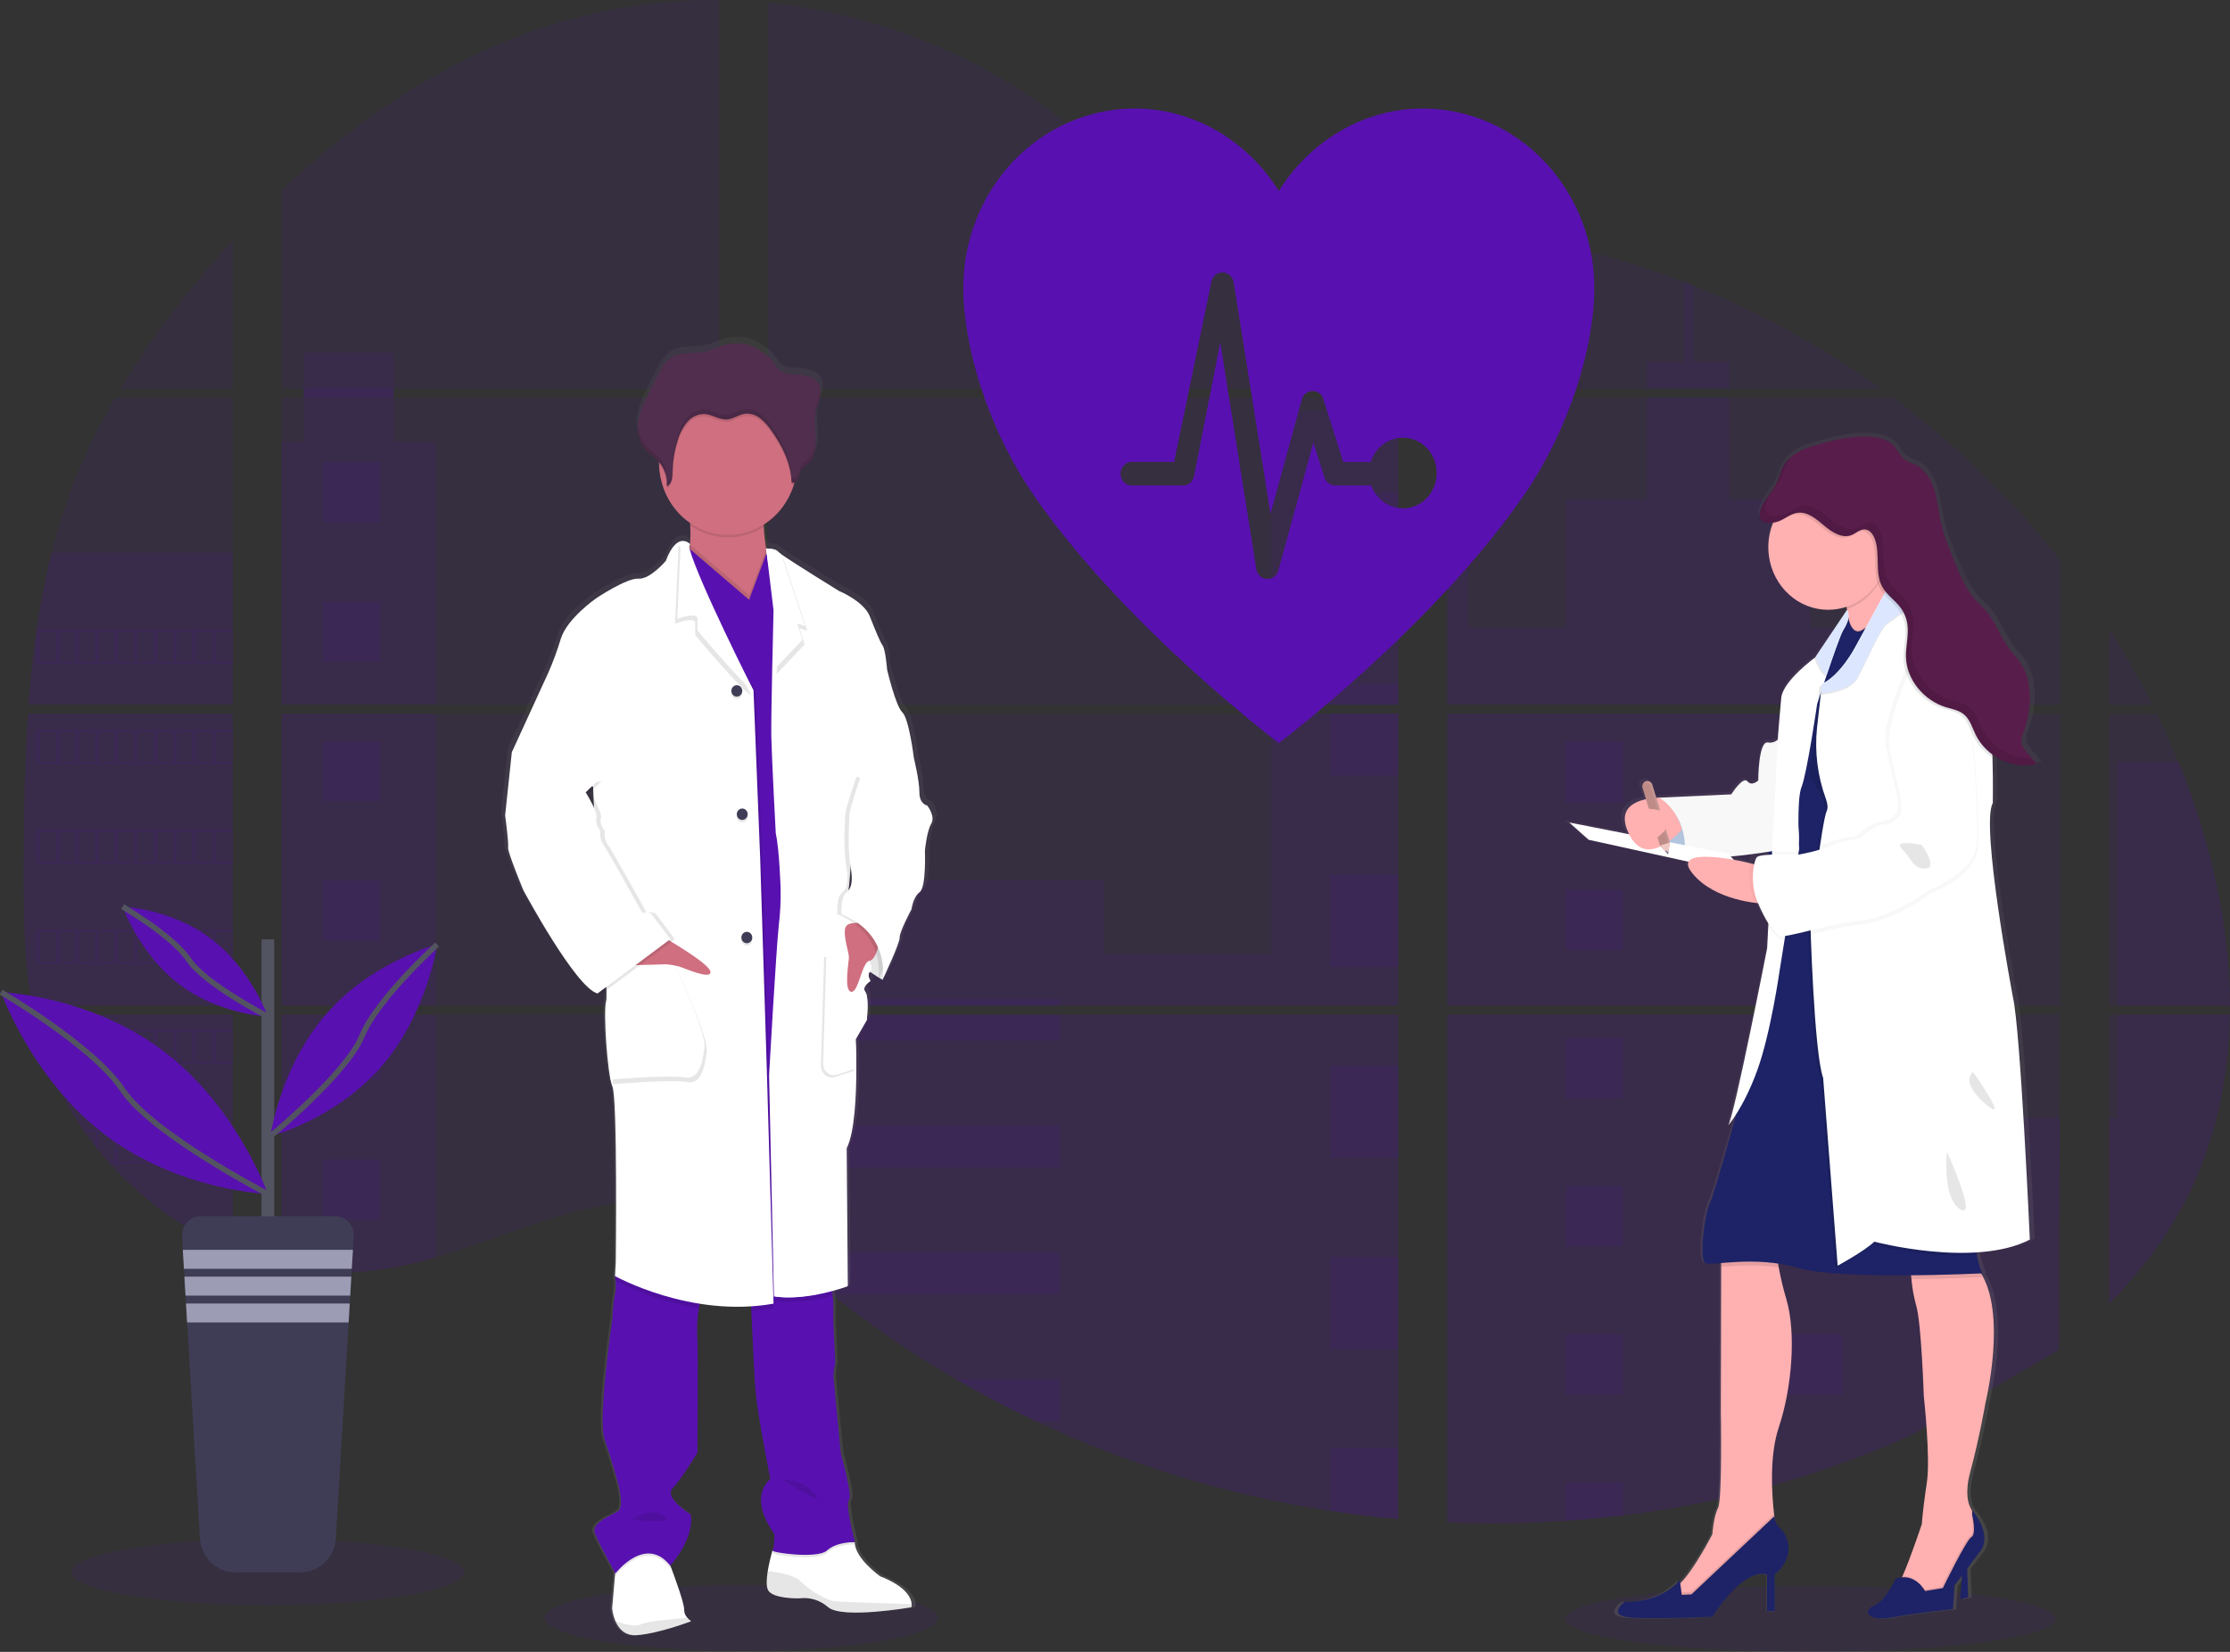 <svg width="810" height="600" viewBox="0 0 810 600" fill="none" xmlns="http://www.w3.org/2000/svg">
<rect x="0" y="0" width="810" height="600" fill="#333333" stroke="none"/>
<g clip-path="url(#clip0_1239_393)">
<path opacity="0.1" d="M269.291 599.663C308.738 599.663 340.715 594.292 340.715 587.666C340.715 581.041 308.738 575.67 269.291 575.67C229.845 575.67 197.867 581.041 197.867 587.666C197.867 594.292 229.845 599.663 269.291 599.663Z" fill="#5811B0"/>
<path opacity="0.1" d="M657.542 600C706.765 600 746.668 594.629 746.668 588.004C746.668 581.378 706.765 576.007 657.542 576.007C608.319 576.007 568.416 581.378 568.416 588.004C568.416 594.629 608.319 600 657.542 600Z" fill="#5811B0"/>
<path opacity="0.1" d="M10.145 259.243H84.537V365.278H15.591C15.408 366.367 15.232 367.463 15.041 368.559H84.537V454.074C84.413 454.036 84.303 453.99 84.186 453.944C82.221 453.131 80.271 452.273 78.322 451.353L77.076 450.763C75.121 449.797 73.166 448.775 71.211 447.697C70.53 447.321 69.848 446.93 69.174 446.531C58.322 440.175 48.464 432.12 39.941 422.646C39.692 422.393 39.458 422.125 39.208 421.88C38.021 420.53 36.855 419.166 35.727 417.771L34.48 416.238C33.147 414.528 31.856 412.773 30.603 410.995C30.42 410.734 30.244 410.473 30.053 410.228C24.956 402.837 20.723 394.833 17.445 386.389C17.343 386.136 17.255 385.86 17.16 385.622C16.153 382.914 15.261 380.18 14.484 377.42C14.147 376.263 13.825 375.121 13.546 373.917C13.443 373.565 13.355 373.22 13.275 372.875C9.111 355.881 8.62 338.227 8.62 320.697C8.62 318.65 8.62 316.596 8.62 314.564C8.62 307.474 8.701 300.337 8.818 293.208C8.818 291.361 8.891 289.521 8.928 287.666C9.031 282.96 9.177 278.253 9.368 273.547C9.412 272.236 9.47 270.933 9.536 269.63C9.536 268.879 9.573 268.127 9.646 267.376C9.822 264.647 9.969 261.941 10.145 259.243Z" fill="#5811B0"/>
<path opacity="0.1" d="M84.538 141.181H43.731C50.364 130.324 57.612 119.89 65.436 109.937C71.497 102.149 77.897 94.56 84.538 87.247V141.181Z" fill="#5811B0"/>
<path opacity="0.1" d="M84.537 144.462V255.962H10.379C10.379 255.64 10.431 255.311 10.453 254.989C10.519 254.107 10.585 253.226 10.658 252.352C10.739 251.325 10.826 250.29 10.922 249.286C11.017 248.282 11.12 247.055 11.23 245.944C11.34 244.832 11.442 243.705 11.567 242.594C11.691 241.482 11.801 240.371 11.933 239.267C12.065 238.163 12.183 237.044 12.322 235.94C12.432 235.021 12.549 234.108 12.666 233.189C12.835 231.893 13.011 230.59 13.201 229.302C13.201 229.111 13.253 228.911 13.282 228.727C14.62 219.3 16.443 209.955 18.743 200.733C21.151 191.06 24.225 181.581 27.942 172.371C31.893 162.737 36.519 153.422 41.781 144.5L84.537 144.462Z" fill="#5811B0"/>
<path opacity="0.1" d="M102.298 259.235V365.278H261.192V259.235H102.298ZM102.298 368.551V459.616C103.207 459.815 104.109 460.007 105.003 460.168C106.22 460.413 107.429 460.636 108.668 460.827C108.902 460.866 109.144 460.904 109.401 460.927C109.885 461.011 110.383 461.08 110.867 461.149C112.091 461.326 113.308 461.471 114.532 461.586C115.111 461.647 115.697 461.701 116.284 461.747L117.699 461.862C118.468 461.923 119.231 461.969 119.986 461.992C120.455 461.992 120.924 462.038 121.408 462.054C121.774 462.054 122.141 462.054 122.522 462.054C122.903 462.054 123.445 462.054 123.907 462.054C124.537 462.054 125.168 462.054 125.791 462.054H126.634C127.264 462.054 127.895 462.054 128.518 461.992H128.562C128.994 461.992 129.434 461.992 129.874 461.931C129.996 461.939 130.118 461.939 130.24 461.931C130.607 461.931 130.973 461.931 131.325 461.877H131.582L134.037 461.678C134.844 461.602 135.657 461.502 136.478 461.41L138.149 461.203C144.949 460.207 151.672 458.711 158.27 456.726C173.092 452.403 187.591 446.355 202.405 441.924C221.558 436.214 242.72 433.408 261.228 440.391V368.551H102.298ZM261.192 141.181V0.008C243.795 -0.189 226.447 1.938 209.566 6.339C169.331 16.91 133.231 39.837 102.298 69.119V141.173H110.273V144.446H102.298V255.962H261.192V144.454H143.017V141.181H261.192ZM465.282 93.495C455.328 93.127 445.432 89.831 436.482 84.741C419.367 75.006 405.696 59.974 390.42 47.288C358.681 20.865 319.319 4.921 278.938 0.966V141.181H505.766L506.331 140.56L465.282 93.495ZM485.946 89.662L507.855 114.804V83.07C500.518 84.02 494.089 86.281 485.975 89.631L485.946 89.662ZM507.855 482.229V368.551H461.17C461.045 368.069 460.921 367.578 460.774 367.087C460.914 367.578 461.031 368.069 461.163 368.551H278.967V450.763C280.697 452.104 282.405 453.515 284.098 454.948C285.923 456.481 287.726 458.098 289.537 459.685L291.362 461.264C292.234 462.031 293.114 462.797 294.001 463.518C295.76 465.01 297.536 466.482 299.33 467.933C300.217 468.7 301.126 469.39 302.027 470.11C316.341 481.554 331.44 491.882 347.202 501.009C350.736 503.053 354.3 505.049 357.897 506.996C360.294 508.276 362.705 509.548 365.124 510.783C368.76 512.638 372.425 514.426 376.119 516.148C410.18 532.137 446.196 543.109 483.138 548.749C491.343 550.017 499.58 551.013 507.848 551.739V482.221H508.581L507.855 482.229ZM278.967 144.454V255.962H507.884V144.454H278.967ZM278.967 259.235V365.278H507.884V259.235H278.967ZM525.653 82.932V118.33L553.617 86.243C544.352 84.679 535.03 83.563 525.653 82.893V82.932ZM525.653 259.274V365.278H748.303V259.235L525.653 259.274ZM747.489 490.646L748.273 368.551H525.653V552.958C539.994 553.588 554.357 553.408 568.68 552.421H568.929C575.771 551.971 582.58 551.317 589.358 550.459H589.512C625.672 546.058 661.029 536.192 694.478 521.169M791.235 276.697C790.399 274.635 789.527 272.589 788.64 270.565C786.984 266.732 785.232 263.007 783.428 259.281H766.056V365.278H809.978C809.956 335.261 802.692 304.599 791.257 276.659L791.235 276.697ZM766.056 368.59V473.605C778.429 461.203 788.882 447.014 796.41 430.794C805.463 411.263 809.604 390.114 809.941 368.574L766.056 368.59ZM766.056 228.375V255.97H781.801C777.038 246.47 771.789 237.246 766.078 228.336L766.056 228.375ZM615.057 103.736C613.899 103.276 612.741 102.808 611.575 102.356C599.284 97.609 586.723 93.661 573.965 90.536L531.172 139.648L530.351 140.56L530.901 141.189H683.205C661.993 125.92 639.125 113.335 615.079 103.697L615.057 103.736ZM687.669 144.492H528.775L525.653 147.482V255.962H553.023H553.067H748.332V203.416C730.668 181.076 710.281 161.253 687.691 144.454L687.669 144.492Z" fill="#5811B0"/>
<path opacity="0.1" d="M84.537 200.703V255.962H10.379C10.379 255.64 10.431 255.311 10.453 254.989C10.519 254.107 10.585 253.226 10.658 252.352C10.739 251.325 10.826 250.29 10.922 249.286C11.017 248.282 11.12 247.055 11.23 245.944C11.34 244.832 11.442 243.705 11.567 242.594C11.691 241.482 11.801 240.371 11.933 239.267C12.065 238.163 12.183 237.044 12.322 235.94C12.432 235.021 12.549 234.108 12.666 233.189C12.835 231.893 13.011 230.59 13.201 229.302C13.201 229.111 13.253 228.911 13.282 228.727C14.62 219.3 16.443 209.955 18.743 200.733L84.537 200.703Z" fill="#5811B0"/>
<path opacity="0.1" d="M10.145 259.243H84.537V365.278H15.591C15.408 366.367 15.232 367.463 15.041 368.559H84.537V454.074C84.413 454.036 84.303 453.99 84.186 453.944C82.221 453.131 80.271 452.273 78.322 451.353L77.076 450.763C75.121 449.797 73.166 448.775 71.211 447.697C70.53 447.321 69.848 446.93 69.174 446.531C58.322 440.175 48.464 432.12 39.941 422.646C39.692 422.393 39.458 422.125 39.208 421.88C38.021 420.53 36.855 419.166 35.727 417.771L34.48 416.238C33.147 414.528 31.856 412.773 30.603 410.995C30.42 410.734 30.244 410.473 30.053 410.228C24.956 402.837 20.723 394.833 17.445 386.389C17.343 386.136 17.255 385.86 17.16 385.622C16.153 382.914 15.261 380.18 14.484 377.42C14.147 376.263 13.825 375.121 13.546 373.917C13.443 373.565 13.355 373.22 13.275 372.875C9.111 355.881 8.62 338.227 8.62 320.697C8.62 318.65 8.62 316.596 8.62 314.564C8.62 307.474 8.701 300.337 8.818 293.208C8.818 291.361 8.891 289.521 8.928 287.666C9.031 282.96 9.177 278.253 9.368 273.547C9.412 272.236 9.47 270.933 9.536 269.63C9.536 268.879 9.573 268.127 9.646 267.376C9.822 264.647 9.969 261.941 10.145 259.243Z" fill="#5811B0"/>
<path opacity="0.1" d="M158.234 160.421V255.962H102.298V160.421H110.273V128.073H143.009V160.421H158.234Z" fill="#5811B0"/>
<path opacity="0.1" d="M158.234 259.235H102.305V365.271H158.234V259.235Z" fill="#5811B0"/>
<path opacity="0.1" d="M102.298 368.559H158.234V456.711C151.636 458.694 144.912 460.187 138.113 461.18L136.441 461.395C135.621 461.494 134.807 461.579 134.001 461.663C133.194 461.747 132.359 461.809 131.545 461.862H131.288C130.937 461.862 130.555 461.908 130.211 461.916H129.837C129.397 461.916 128.957 461.962 128.518 461.977C127.895 462.016 127.272 462.023 126.634 462.031C126.363 462.031 126.106 462.031 125.835 462.031C125.205 462.031 124.581 462.031 123.951 462.031H122.566C122.192 462.031 121.833 462.031 121.444 462.031L120.029 461.977C119.296 461.977 118.505 461.893 117.743 461.839L116.335 461.732L114.583 461.563C113.352 461.448 112.128 461.303 110.918 461.126L109.452 460.912L108.719 460.804C107.495 460.605 106.286 460.39 105.054 460.145C104.153 459.984 103.258 459.785 102.349 459.593L102.298 368.559Z" fill="#5811B0"/>
<path opacity="0.1" d="M507.885 149.138H461.764V255.955H507.885V149.138Z" fill="#5811B0"/>
<path opacity="0.1" d="M507.892 259.235V365.278H278.967V319.539H400.902V346.521H461.764V259.235H507.892Z" fill="#5811B0"/>
<path opacity="0.1" d="M508.618 482.252H507.885V551.815C499.626 551.085 491.392 550.091 483.182 548.834C446.221 543.175 410.19 532.18 376.12 516.164C366.283 511.534 356.646 506.48 347.21 501.002C331.448 491.87 316.346 481.542 302.027 470.102C298.431 467.22 294.881 464.272 291.377 461.257C288.951 459.164 286.539 457.018 284.098 454.933C282.405 453.499 280.697 452.089 278.967 450.74V368.559H461.155C461.031 368.069 460.906 367.578 460.774 367.095C460.914 367.578 461.046 368.069 461.17 368.559H507.885V482.206C508.134 482.214 508.376 482.237 508.618 482.252Z" fill="#5811B0"/>
<path opacity="0.1" d="M628.171 141.181H598.117V131.415H611.59V102.325C612.758 102.77 613.921 103.227 615.079 103.697V131.415H628.171V141.181Z" fill="#5811B0"/>
<path opacity="0.1" d="M700.577 255.962H553.038C553.038 255.962 553.038 255.962 553.089 256.001L553.023 255.962H525.653V149.145H533.408V228.099H568.849V181.34H598.125V144.462H628.178V181.371H657.454V228.129H700.577V255.962Z" fill="#5811B0"/>
<path opacity="0.1" d="M525.653 259.235V365.278H700.577V259.235H525.653ZM748.061 490.101L748.303 406.165H700.577V368.605H525.653V552.958C539.994 553.588 554.357 553.408 568.68 552.421H568.929C575.771 551.971 582.58 551.317 589.358 550.459H589.512C625.672 546.058 661.029 536.192 694.478 521.169" fill="#5811B0"/>
<path opacity="0.1" d="M769.164 368.559H809.971C809.612 390.091 805.477 411.24 796.432 430.771C788.904 446.999 778.444 461.188 766.086 473.583V406.127H769.164V368.559Z" fill="#5811B0"/>
<path opacity="0.1" d="M809.993 365.278H769.164V276.659H791.257C802.692 304.599 809.956 335.261 809.993 365.278Z" fill="#5811B0"/>
<path opacity="0.1" d="M507.892 178.833H483.182V212.323H507.892V178.833Z" fill="#5811B0"/>
<path opacity="0.1" d="M507.892 248.251H483.182V255.962H507.892V248.251Z" fill="#5811B0"/>
<path opacity="0.1" d="M507.892 259.235H483.182V281.733H507.892V259.235Z" fill="#5811B0"/>
<path opacity="0.1" d="M507.892 317.669H483.182V351.159H507.892V317.669Z" fill="#5811B0"/>
<path opacity="0.1" d="M507.892 387.086H483.182V420.576H507.892V387.086Z" fill="#5811B0"/>
<path opacity="0.1" d="M507.885 482.206C508.134 482.206 508.376 482.206 508.618 482.252H507.885V490.032H483.182V456.504H507.885V482.206Z" fill="#5811B0"/>
<path opacity="0.1" d="M507.885 525.906V551.777C499.626 551.046 491.392 550.052 483.182 548.795V525.906H507.885Z" fill="#5811B0"/>
<path opacity="0.1" d="M384.864 362.818H278.967V365.278H384.864V362.818Z" fill="#5811B0"/>
<path opacity="0.1" d="M384.864 368.552H278.967V377.98H384.864V368.552Z" fill="#5811B0"/>
<path opacity="0.1" d="M384.864 408.887H278.967V424.049H384.864V408.887Z" fill="#5811B0"/>
<path opacity="0.1" d="M384.857 454.956V470.118H302.027C298.431 467.246 294.878 464.297 291.37 461.272C288.943 459.179 286.539 457.033 284.091 454.956H384.857Z" fill="#5811B0"/>
<path opacity="0.1" d="M384.857 501.017V516.164H376.112C366.285 511.529 356.651 506.472 347.21 500.994L384.857 501.017Z" fill="#5811B0"/>
<path opacity="0.1" d="M589.534 269.515H568.688V291.315H589.534V269.515Z" fill="#5811B0"/>
<path opacity="0.1" d="M138.164 167.941H117.317V189.741H138.164V167.941Z" fill="#5811B0"/>
<path opacity="0.1" d="M138.164 218.578H117.317V240.379H138.164V218.578Z" fill="#5811B0"/>
<path opacity="0.1" d="M138.164 269.216H117.317V291.016H138.164V269.216Z" fill="#5811B0"/>
<path opacity="0.1" d="M138.164 319.846H117.317V341.646H138.164V319.846Z" fill="#5811B0"/>
<path opacity="0.1" d="M138.164 370.483H117.317V392.283H138.164V370.483Z" fill="#5811B0"/>
<path opacity="0.1" d="M138.164 421.121H117.317V442.921H138.164V421.121Z" fill="#5811B0"/>
<path opacity="0.1" d="M669.116 269.515H648.27V291.315H669.116V269.515Z" fill="#5811B0"/>
<path opacity="0.1" d="M589.534 323.287H568.688V345.088H589.534V323.287Z" fill="#5811B0"/>
<path opacity="0.1" d="M669.116 323.287H648.27V345.088H669.116V323.287Z" fill="#5811B0"/>
<path opacity="0.1" d="M589.534 377.052H568.688V398.853H589.534V377.052Z" fill="#5811B0"/>
<path opacity="0.1" d="M669.116 377.052H648.27V398.853H669.116V377.052Z" fill="#5811B0"/>
<path opacity="0.1" d="M589.534 430.825H568.688V452.625H589.534V430.825Z" fill="#5811B0"/>
<path opacity="0.1" d="M669.116 430.825H648.27V452.625H669.116V430.825Z" fill="#5811B0"/>
<path opacity="0.1" d="M589.534 484.598H568.688V506.398H589.534V484.598Z" fill="#5811B0"/>
<path opacity="0.1" d="M669.116 484.598H648.27V506.398H669.116V484.598Z" fill="#5811B0"/>
<path opacity="0.1" d="M568.688 552.421V538.363H589.527V550.42L568.688 552.421Z" fill="#5811B0"/>
<path opacity="0.1" d="M13.194 228.712V241.183H84.537V228.712H13.194ZM20.304 240.402H14.484V229.478H20.348L20.304 240.402ZM27.407 240.402H21.543V229.478H27.407V240.402ZM34.495 240.402H28.631V229.478H34.495V240.402ZM41.598 240.402H35.741V229.478H41.605L41.598 240.402ZM48.694 240.402H42.83V229.478H48.694V240.402ZM55.796 240.402H49.932V229.478H55.796V240.402ZM62.899 240.402H57.035V229.478H62.899V240.402ZM69.995 240.402H64.131V229.478H69.995V240.402ZM77.09 240.402H71.226V229.478H77.09V240.402ZM84.186 240.402H78.322V229.478H84.186V240.402Z" fill="#5811B0"/>
<path opacity="0.1" d="M13.194 265V277.471H84.537V265H13.194ZM20.304 276.682H14.484V265.789H20.348L20.304 276.682ZM27.407 276.682H21.543V265.789H27.407V276.682ZM34.495 276.682H28.631V265.789H34.495V276.682ZM41.598 276.682H35.741V265.789H41.605L41.598 276.682ZM48.694 276.682H42.83V265.789H48.694V276.682ZM55.796 276.682H49.932V265.789H55.796V276.682ZM62.899 276.682H57.035V265.789H62.899V276.682ZM69.995 276.682H64.131V265.789H69.995V276.682ZM77.09 276.682H71.226V265.789H77.09V276.682ZM84.186 276.682H78.322V265.789H84.186V276.682Z" fill="#5811B0"/>
<path opacity="0.1" d="M13.194 301.303V313.798H84.537V301.303H13.194ZM20.304 312.985H14.484V302.085H20.348L20.304 312.985ZM27.407 312.985H21.543V302.085H27.407V312.985ZM34.495 312.985H28.631V302.085H34.495V312.985ZM41.598 312.985H35.741V302.085H41.605L41.598 312.985ZM48.694 312.985H42.83V302.085H48.694V312.985ZM55.796 312.985H49.932V302.085H55.796V312.985ZM62.899 312.985H57.035V302.085H62.899V312.985ZM69.995 312.985H64.131V302.085H69.995V312.985ZM77.09 312.985H71.226V302.085H77.09V312.985ZM84.186 312.985H78.322V302.085H84.186V312.985Z" fill="#5811B0"/>
<path opacity="0.1" d="M13.194 337.606V350.063H84.537V337.606H13.194ZM20.304 349.288H14.484V338.381H20.348L20.304 349.288ZM27.407 349.288H21.543V338.381H27.407V349.288ZM34.495 349.288H28.631V338.381H34.495V349.288ZM41.598 349.288H35.741V338.381H41.605L41.598 349.288ZM48.694 349.288H42.83V338.381H48.694V349.288ZM55.796 349.288H49.932V338.381H55.796V349.288ZM62.899 349.288H57.035V338.381H62.899V349.288ZM69.995 349.288H64.131V338.381H69.995V349.288ZM77.09 349.288H71.226V338.381H77.09V349.288ZM84.186 349.288H78.322V338.381H84.186V349.288Z" fill="#5811B0"/>
<path opacity="0.1" d="M13.502 373.902C13.788 375.075 14.11 376.247 14.447 377.405V374.684H20.312V385.584H17.174C17.27 385.837 17.365 386.113 17.46 386.35H84.537V373.902H13.502ZM27.429 385.584H21.565V374.684H27.429V385.584ZM34.517 385.584H28.653V374.684H34.517V385.584ZM41.62 385.584H35.741V374.684H41.605L41.62 385.584ZM48.715 385.584H42.852V374.684H48.715V385.584ZM55.818 385.584H49.954V374.684H55.818V385.584ZM62.921 385.584H57.057V374.684H62.921V385.584ZM70.017 385.584H64.153V374.684H70.017V385.584ZM77.112 385.584H71.248V374.684H77.112V385.584ZM84.208 385.584H78.344V374.684H84.208V385.584Z" fill="#5811B0"/>
<path opacity="0.1" d="M30.068 410.205C30.251 410.45 30.427 410.726 30.618 410.972H34.495V416.207C34.913 416.728 35.324 417.25 35.749 417.74V410.941H41.613V421.88H39.238C39.472 422.133 39.7 422.401 39.971 422.646H84.559V410.205H30.068ZM48.694 421.88H42.83V410.987H48.694V421.88ZM55.796 421.88H49.932V410.987H55.796V421.88ZM62.899 421.88H57.035V410.987H62.899V421.88ZM69.995 421.88H64.131V410.987H69.995V421.88ZM77.09 421.88H71.226V410.987H77.09V421.88ZM84.186 421.88H78.322V410.987H84.186V421.88Z" fill="#5811B0"/>
<path opacity="0.1" d="M69.203 446.501C69.87 446.899 70.552 447.267 71.241 447.666V447.283H77.105V450.732L78.351 451.338V447.283H84.215V453.913C84.328 453.972 84.445 454.018 84.567 454.051V446.501H69.203Z" fill="#5811B0"/>
<path opacity="0.1" d="M460.774 367.087C460.914 367.578 461.031 368.069 461.163 368.551C461.046 368.069 460.921 367.578 460.774 367.087ZM110.303 141.158V144.431H143.046V141.158H110.303ZM460.774 367.087C460.914 367.578 461.031 368.069 461.163 368.551C461.046 368.069 460.921 367.578 460.774 367.087ZM460.774 367.087C460.914 367.578 461.031 368.069 461.163 368.551C461.046 368.069 460.921 367.578 460.774 367.087Z" fill="#5811B0"/>
<path d="M338.355 291.031C338.355 291.031 335.467 290.61 335.467 286.21C335.467 281.81 333.4 273.593 333.4 273.593C333.4 273.554 331.611 259.281 329.141 257.013C326.671 254.744 323.497 241.421 323.497 241.421C323.497 241.421 322.955 234.193 321.848 232.637C320.741 231.081 319.246 227.271 317.039 221.836C314.833 216.401 305.634 212.638 305.634 212.638C305.634 212.638 289.002 202.55 284.289 199.262C283.86 198.991 283.46 198.675 283.094 198.319C282.273 197.192 278.696 197.169 278.696 197.169C278.322 194.701 277.963 191.864 277.846 189.297C277.846 189.021 277.845 188.745 277.809 188.469C283.064 185.22 287.023 180.098 288.958 174.042C289.046 173.751 289.119 173.445 289.2 173.153C289.515 173.045 289.804 172.869 290.051 172.636C290.297 172.404 290.494 172.121 290.629 171.804C291.054 170.815 291.062 169.658 291.589 168.738C292.205 167.649 293.378 167.067 294.301 166.247C296.632 164.177 297.233 160.689 297.124 157.516C297.05 154.948 296.654 152.357 296.808 149.804L296.852 149.161C296.896 148.777 296.948 148.394 297.014 148.026C297.373 146.125 298.157 144.331 298.597 142.446C299.037 140.56 299.081 138.437 298.054 136.812C296.552 134.428 293.422 133.952 290.673 133.707C287.558 133.431 284.772 133.791 282.779 131.086C281.846 129.671 280.796 128.345 279.641 127.123C279.231 126.724 275.243 124.179 275.243 124.01C271.351 122.125 266.94 121.772 262.819 123.014C260.752 123.643 258.802 124.67 256.706 125.183C252.183 126.302 246.979 125.091 243.138 127.797C240.997 129.33 239.715 131.768 238.512 134.144C237.535 136.101 236.543 138.056 235.536 140.008C233.917 143.22 232.267 146.485 231.586 150.042C231.442 150.816 231.354 151.6 231.322 152.388V152.426C231.322 152.71 231.322 152.993 231.322 153.277V153.637C231.322 153.905 231.322 154.166 231.366 154.404C231.41 154.641 231.402 154.718 231.424 154.879C231.446 155.04 231.483 155.4 231.527 155.645C231.571 155.891 231.659 156.32 231.747 156.657C231.783 156.803 231.835 156.941 231.879 157.079C231.952 157.34 232.04 157.592 232.135 157.845C232.187 157.976 232.238 158.114 232.297 158.244C232.407 158.512 232.538 158.773 232.67 159.011C232.729 159.118 232.773 159.218 232.832 159.317C233.036 159.674 233.261 160.017 233.506 160.344C235.075 162.391 237.384 163.694 239.092 165.61C239.092 165.687 239.092 165.764 239.092 165.833C239.092 166.047 239.092 166.254 239.092 166.469C239.182 170.743 240.27 174.929 242.26 178.663C244.251 182.397 247.083 185.566 250.512 187.894C250.512 188.185 250.548 188.484 250.563 188.775C250.706 191.051 250.679 193.334 250.482 195.605C250.184 195.237 249.81 194.945 249.389 194.748C248.968 194.552 248.51 194.457 248.049 194.471C247.734 194.455 247.418 194.483 247.111 194.555L247.045 194.501V194.57C245.432 194.984 243.446 196.74 241.547 201.73C241.547 201.73 235.771 208.537 231.373 208.253C226.975 207.969 215.841 215.336 215.841 215.336C215.841 215.336 204.977 222.71 202.647 230.222C201.344 234.482 199.782 238.65 197.97 242.701L184.541 271.638L182.064 294.596C182.064 294.596 183.434 304.806 183.163 306.362C182.892 307.918 188.8 321.954 188.8 321.954C188.8 321.954 208.32 357.82 216.295 359.66L216.867 359.238C217.208 359.424 217.57 359.566 217.944 359.66L219.586 358.448C219.685 359.798 219.643 361.155 219.462 362.496C218.362 366.037 219.872 389.148 221.793 393.679C223.713 398.209 223.031 457.608 223.031 457.608L222.76 462.851C222.76 462.851 222.76 463.02 222.826 463.311L222.76 464.553L222.958 464.66C223.164 466.323 223.097 468.011 222.76 469.65C222.071 471.95 221.793 478.45 221.793 478.45C221.793 478.45 216.302 515.152 218.905 522.526C221.507 529.9 223.72 537.979 223.72 537.979C223.72 537.979 226.469 547.178 223.852 548.749C221.236 550.321 213.796 552.958 215.327 556.79C216.72 560.332 222.005 569.821 222.789 571.209L222.724 571.937L221.646 584.148C221.82 585.76 222.239 587.333 222.885 588.809C224.065 591.468 226.359 594.228 230.721 593.929C231.454 593.875 232.304 593.783 233.125 593.668C241.107 592.549 250.937 588.824 250.937 588.824C250.427 588.485 249.959 588.081 249.544 587.62C249.152 587.223 248.841 586.746 248.63 586.219C248.42 585.692 248.314 585.125 248.32 584.554C248.437 582.331 244.457 571.738 243.468 569.131C243.314 568.756 243.233 568.541 243.233 568.541C243.233 568.541 252.308 558.622 250.798 549.83C250.798 549.83 240.755 543.698 244.061 540.333C247.367 536.968 253.275 527.302 253.275 527.302C253.275 527.302 253.546 491.159 253.275 485.763C252.992 482.017 253.162 478.249 253.781 474.548C253.891 473.989 254.023 473.445 254.162 472.908C258.734 473.622 263.349 473.988 267.972 474.004C269.658 474.004 271.373 474.004 273.103 473.897C273.103 474.408 273.125 474.96 273.169 475.553C273.55 484.506 274.261 500.204 274.84 506.038C275.661 514.401 280.198 536.937 280.198 536.937C280.198 536.937 271.542 542.747 281.708 557.066C281.708 557.066 281.708 562.256 281.034 563.007C280.314 565.463 279.734 567.961 279.297 570.488C278.872 573.186 278.696 575.915 279.385 577.333C281.034 580.722 290.93 580.446 290.93 580.446L291.172 580.4C293.04 580.198 294.928 580.386 296.726 580.953C298.524 581.52 300.196 582.455 301.646 583.703C305.407 586.862 319.678 585.474 327.404 584.47C330.431 584.071 332.454 583.703 332.454 583.703C332.552 583.345 332.587 582.971 332.557 582.6C332.476 580.614 330.988 576.26 320.902 572.374C320.902 572.374 311.417 565.705 311.549 559.895H311.351H310.252C311.051 559.849 311.564 559.895 311.564 559.895C311.564 559.895 307.847 545.714 309.365 544.564C310.882 543.414 306.337 527.7 306.337 527.7C306.337 527.7 303.735 501.331 303.596 499.484C303.602 497.899 303.832 496.323 304.278 494.808L303.596 480.351C303.596 480.351 303.464 475.545 303.596 473.981C303.574 472.624 303.468 471.269 303.281 469.926C303.215 469.39 303.149 468.83 303.076 468.278C306.631 467.335 308.94 466.461 308.94 466.461L308.529 416.138C311.549 410.006 312.106 396.553 312.092 387.01C312.092 380.877 311.828 376.339 311.828 376.339L315.954 369.295C315.954 369.295 316.907 360.863 315.397 359.016C314.73 358.18 315.031 357.314 315.581 356.601C315.866 356.364 316.167 356.149 316.482 355.957C316.482 355.957 316.438 355.888 316.387 355.789C316.675 355.537 316.981 355.309 317.303 355.106C317.303 355.106 315.837 352.73 317.149 351.726C318.381 352.6 319.48 353.259 320.316 353.796C320.257 354.355 320.199 354.677 320.199 354.677L320.55 353.911C321.357 354.386 321.848 354.677 321.848 354.677C321.848 354.677 328.313 341.209 328.174 339.224C328.034 337.238 332.572 328.875 332.572 328.875C332.572 328.875 333.121 324.483 335.599 322.643C338.077 320.804 337.519 307.474 337.519 307.474C337.519 307.474 338.208 300.529 339.858 297.693C341.507 294.856 338.355 291.031 338.355 291.031ZM214.653 285.121L214.778 288.333C214.045 287.099 213.517 286.21 213.517 286.21L214.653 285.121Z" fill="url(#paint0_linear_1239_393)"/>
<path d="M322.2 348.859L320.616 355.911C320.616 355.911 307.935 349.143 305.648 340.542C303.361 331.942 309.475 328.676 309.475 328.676L321.291 333.912L322.2 348.859Z" fill="white"/>
<path opacity="0.1" d="M322.2 348.859L320.616 355.911C320.616 355.911 307.935 349.143 305.648 340.542C303.361 331.942 309.475 328.676 309.475 328.676L321.291 333.912L322.2 348.859Z" fill="black"/>
<path d="M251.032 588.87C251.032 588.87 239.304 593.377 231.241 593.944C226.96 594.243 224.71 591.499 223.552 588.855C222.919 587.384 222.511 585.82 222.343 584.217L223.391 572.067L223.948 565.598L241.078 560.945L243.504 568.702L243.732 569.292C244.707 571.883 248.613 582.423 248.496 584.623C248.491 585.187 248.595 585.745 248.802 586.265C249.008 586.786 249.313 587.257 249.698 587.651C250.092 588.115 250.54 588.525 251.032 588.87Z" fill="white"/>
<path d="M331.142 582.692C331.172 583.06 331.137 583.432 331.04 583.788C331.04 583.788 305.956 588.165 300.825 583.788C299.379 582.509 297.692 581.561 295.875 581.004C294.057 580.447 292.148 580.293 290.27 580.553C290.27 580.553 280.565 580.829 278.945 577.487C278.271 576.084 278.447 573.363 278.864 570.68C279.291 568.166 279.858 565.681 280.565 563.237L280.953 562.915L283.262 560.976L310.296 560.14H310.501C310.369 565.92 319.678 572.55 319.678 572.55C329.566 576.383 331.025 580.714 331.142 582.692Z" fill="white"/>
<path opacity="0.1" d="M331.142 582.692C331.168 583.061 331.131 583.432 331.032 583.788C331.032 583.788 305.956 588.165 300.825 583.788C299.379 582.51 297.694 581.562 295.878 581.005C294.062 580.448 292.154 580.294 290.277 580.553C290.277 580.553 280.565 580.829 278.952 577.487C278.278 576.076 278.447 573.363 278.864 570.68C282.603 571.071 288.503 572.044 290.82 574.367C294.324 577.901 300.261 581.427 303.904 581.703C306.755 581.894 323.812 582.462 331.142 582.692Z" fill="black"/>
<path opacity="0.1" d="M251.032 588.87C251.032 588.87 239.304 593.377 231.241 593.944C226.96 594.243 224.71 591.499 223.559 588.847C226.543 589.897 230.684 591.001 232.861 589.989C235.441 588.793 244.589 588.019 249.72 587.689C250.111 588.136 250.551 588.533 251.032 588.87Z" fill="black"/>
<path d="M268.434 225.646C258.758 221.714 246.312 208.721 249.42 202.65C250.11 201.118 250.52 199.464 250.629 197.775C250.829 195.481 250.859 193.174 250.717 190.876C250.499 187.111 250.066 183.364 249.42 179.654C249.42 179.654 279.627 180.366 277.868 185.019C277.355 186.384 277.274 188.752 277.413 191.405C277.552 194.057 277.919 197.054 278.3 199.591C278.828 203.071 279.356 205.724 279.356 205.724C279.356 205.724 277.508 208.429 276.424 208.575C275.339 208.721 282.317 231.249 268.434 225.646Z" fill="#CF6F80"/>
<path opacity="0.1" d="M243.71 569.292L243.482 569.553C234.452 558.132 223.53 572.366 223.53 572.366L223.369 572.067L223.926 565.598L241.056 560.945L243.482 568.702L243.71 569.292Z" fill="black"/>
<path opacity="0.1" d="M310.508 560.945C310.508 560.945 303.911 560.799 300.393 564.049C296.874 567.299 279.869 564.755 280.602 564.049C280.819 563.7 280.95 563.3 280.983 562.884L283.292 560.945L310.325 560.109C310.428 560.623 310.508 560.945 310.508 560.945Z" fill="black"/>
<path d="M254.946 471.252C254.455 472.523 254.082 473.839 253.832 475.185C253.221 478.868 253.051 482.618 253.326 486.345C253.598 491.711 253.326 527.67 253.326 527.67C253.326 527.67 247.528 537.259 244.296 540.639C241.063 544.02 250.893 550.091 250.893 550.091C252.359 558.829 243.475 568.702 243.475 568.702C234.444 557.281 223.522 571.523 223.522 571.523C223.522 571.523 217.585 560.792 216.104 556.959C214.624 553.126 221.903 550.474 224.461 548.918C227.019 547.362 224.336 538.186 224.336 538.186C224.336 538.186 222.174 530.145 219.608 522.81C217.043 515.474 222.438 478.956 222.438 478.956C222.438 478.956 222.716 472.471 223.383 470.21C223.72 468.578 223.787 466.898 223.581 465.243C223.537 464.683 223.486 464.215 223.449 463.901C223.413 463.587 223.383 463.441 223.383 463.441L223.486 463.257L227.151 456.113C227.151 456.113 256.706 466.753 254.946 471.252Z" fill="#5811B0"/>
<path d="M310.508 560.102C310.508 560.102 303.911 559.956 300.393 563.168C296.874 566.38 279.869 563.873 280.602 563.168C281.335 562.463 281.276 557.243 281.276 557.243C271.3 543 279.81 537.22 279.81 537.22C279.81 537.22 275.353 514.799 274.547 506.482C273.983 500.672 273.286 485.058 272.913 476.143C272.751 472.31 272.656 469.673 272.656 469.673L280.807 467.956L281.855 467.734L301.514 463.61C301.514 463.61 302.057 467.443 302.423 470.578C302.606 471.916 302.709 473.265 302.731 474.617C302.599 476.15 302.731 480.949 302.731 480.949L303.398 495.337C302.962 496.846 302.738 498.413 302.731 499.99C302.863 501.822 305.421 528.053 305.421 528.053C305.421 528.053 309.871 543.705 308.353 544.832C306.836 545.959 310.508 560.102 310.508 560.102Z" fill="#5811B0"/>
<path opacity="0.1" d="M277.868 185.019C277.355 186.384 277.274 188.752 277.413 191.405C273.367 193.953 268.716 195.255 263.993 195.163C259.271 195.071 254.669 193.587 250.717 190.883C250.499 187.116 250.066 183.366 249.42 179.654C249.42 179.654 279.627 180.351 277.868 185.019Z" fill="black"/>
<path d="M289.544 168.079C289.55 170.841 289.134 173.586 288.313 176.212C286.476 182.094 282.711 187.108 277.681 190.367C272.651 193.627 266.682 194.922 260.828 194.024C254.973 193.126 249.611 190.092 245.688 185.459C241.766 180.827 239.536 174.893 239.392 168.707C239.392 168.493 239.392 168.293 239.392 168.079C239.335 164.597 239.942 161.138 241.177 157.904C242.411 154.67 244.25 151.725 246.584 149.241C248.919 146.758 251.703 144.786 254.774 143.439C257.845 142.093 261.142 141.399 264.472 141.399C267.802 141.399 271.099 142.093 274.17 143.439C277.241 144.786 280.025 146.758 282.359 149.241C284.694 151.725 286.532 154.67 287.767 157.904C289.002 161.138 289.609 164.597 289.552 168.079H289.544Z" fill="#CF6F80"/>
<path opacity="0.1" d="M268.434 225.646C258.758 221.714 246.312 208.721 249.42 202.65C250.11 201.118 250.52 199.464 250.629 197.775L263.875 209.158L272.07 216.187L278.3 199.599C278.828 203.079 279.356 205.731 279.356 205.731C279.356 205.731 277.508 208.437 276.424 208.583C275.339 208.728 282.317 231.249 268.434 225.646Z" fill="black"/>
<path d="M302.687 275.954L291.626 470.271L277.201 471.26L239.847 358.586L245.975 224.818L247.265 196.556L263.875 210.821L272.077 217.85L278.491 200.779L290.417 211.649L302.687 275.954Z" fill="#5811B0"/>
<path opacity="0.1" d="M254.946 471.252C254.455 472.523 254.082 473.839 253.832 475.185C243.336 473.49 233.141 470.159 223.589 465.304L223.391 465.197L223.457 463.962L223.493 463.319L227.158 456.174C227.158 456.174 256.706 466.753 254.946 471.252Z" fill="black"/>
<path opacity="0.1" d="M280.975 475.215C278.292 475.693 275.586 476.015 272.868 476.181C272.707 472.348 272.612 469.712 272.612 469.712L280.763 467.995L280.975 475.215Z" fill="black"/>
<path opacity="0.1" d="M302.379 470.616C297.167 472.034 289.119 473.629 281.914 472.632L281.811 467.772L301.47 463.648C301.47 463.648 302.013 467.443 302.379 470.616Z" fill="black"/>
<path opacity="0.1" d="M281.782 473.521C251.729 478.887 224.204 463.503 224.204 463.503L224.468 458.29C224.468 458.29 225.15 399.198 223.259 394.667C221.368 390.137 219.894 367.164 220.964 363.638C222.035 360.112 217.058 307.236 217.058 307.236L216.251 285.773L186.74 273.271L199.935 244.51C201.717 240.478 203.249 236.33 204.523 232.092C206.817 224.626 217.468 217.291 217.468 217.291C217.468 217.291 228.39 209.962 232.707 210.238C237.025 210.514 242.683 203.754 242.683 203.754C246.862 192.616 250.644 197.66 250.644 197.66C250.644 198.188 250.644 197.66 250.439 199.308C248.973 211.534 274.144 250.167 274.503 250.85L276.9 311.912L279.326 389.187L281.782 473.521Z" fill="black"/>
<path d="M280.976 473.521C250.922 478.887 223.391 463.503 223.391 463.503L223.662 458.29C223.662 458.29 224.344 399.198 222.445 394.667C220.547 390.137 219.081 367.164 220.158 363.638C221.236 360.112 216.251 307.236 216.251 307.236L215.438 285.773L185.912 273.225L199.106 244.464C200.884 240.43 202.417 236.283 203.695 232.046C205.982 224.58 216.64 217.245 216.64 217.245C216.64 217.245 227.561 209.916 231.872 210.192C236.182 210.468 241.848 203.707 241.848 203.707C246.033 192.57 250.644 197.614 250.644 197.614C250.644 198.142 250.204 198.38 250.439 199.262C253.664 211.12 273.338 250.121 273.697 250.804L276.123 311.866L278.549 389.141L280.976 473.521Z" fill="white"/>
<path opacity="0.1" d="M272.876 252.544C269.643 251.133 252.52 230.69 252.52 230.69V226.037C251.897 224.504 248.196 225.439 245.19 226.512L246.48 198.25L247.946 199.522C251.157 211.373 272.502 251.861 272.876 252.544Z" fill="black"/>
<path d="M273.69 250.85C270.45 249.439 253.327 228.996 253.327 228.996V224.343C252.704 222.81 249.002 223.745 245.997 224.818L247.294 196.556L248.76 197.828C251.978 209.679 273.33 250.175 273.69 250.85Z" fill="white"/>
<path opacity="0.1" d="M224.204 352.807C224.607 352.807 245.102 350.553 245.102 350.553C245.102 350.553 257.512 376.071 256.698 382.28C255.885 388.489 254.411 393.985 249.42 393.012C244.428 392.038 222.555 393.778 222.555 393.778L224.204 352.807Z" fill="black"/>
<path d="M223.391 351.113C223.794 351.113 244.289 348.859 244.289 348.859C244.289 348.859 256.691 374.385 255.885 380.586C255.079 386.787 253.591 392.291 248.606 391.318C243.622 390.344 221.741 392.084 221.741 392.084L223.391 351.113Z" fill="white"/>
<path d="M238.835 339.132C238.835 339.132 257.644 349.702 258.047 352.929C258.45 356.157 248.474 351.519 246.319 350.959C244.901 350.602 243.457 350.366 242.002 350.254L227.627 350.66L238.835 339.132Z" fill="#CF6F80"/>
<path opacity="0.1" d="M267.628 253.862C268.721 253.862 269.607 252.935 269.607 251.792C269.607 250.649 268.721 249.723 267.628 249.723C266.535 249.723 265.648 250.649 265.648 251.792C265.648 252.935 266.535 253.862 267.628 253.862Z" fill="black"/>
<path d="M267.628 253.019C268.721 253.019 269.607 252.092 269.607 250.949C269.607 249.806 268.721 248.88 267.628 248.88C266.535 248.88 265.648 249.806 265.648 250.949C265.648 252.092 266.535 253.019 267.628 253.019Z" fill="#3F3D56"/>
<path opacity="0.1" d="M271.271 343.455C272.364 343.455 273.25 342.528 273.25 341.385C273.25 340.242 272.364 339.316 271.271 339.316C270.178 339.316 269.292 340.242 269.292 341.385C269.292 342.528 270.178 343.455 271.271 343.455Z" fill="black"/>
<path d="M271.271 342.604C272.364 342.604 273.25 341.678 273.25 340.535C273.25 339.391 272.364 338.465 271.271 338.465C270.178 338.465 269.292 339.391 269.292 340.535C269.292 341.678 270.178 342.604 271.271 342.604Z" fill="#3F3D56"/>
<path opacity="0.1" d="M269.599 298.659C270.692 298.659 271.578 297.732 271.578 296.589C271.578 295.446 270.692 294.519 269.599 294.519C268.506 294.519 267.62 295.446 267.62 296.589C267.62 297.732 268.506 298.659 269.599 298.659Z" fill="black"/>
<path d="M269.599 297.815C270.692 297.815 271.578 296.889 271.578 295.746C271.578 294.603 270.692 293.676 269.599 293.676C268.506 293.676 267.62 294.603 267.62 295.746C267.62 296.889 268.506 297.815 269.599 297.815Z" fill="#3F3D56"/>
<path d="M315.222 349.825C315.222 349.825 316.57 351.941 315.222 352.929C313.873 353.918 315.353 356.31 315.353 356.31C315.353 356.31 311.989 358.372 313.47 360.227C314.95 362.082 314.012 370.46 314.012 370.46L309.966 377.466C309.966 377.466 310.208 381.981 310.222 388.083C310.222 397.603 309.687 410.987 306.726 417.089L307.136 467.151C307.136 467.151 292.967 472.563 281.107 470.915L279.348 390.582C279.348 390.582 281.914 345.026 282.859 336.288C283.413 331.751 283.638 327.177 283.534 322.605C283.534 322.605 283.131 308.93 281.774 302.583C281.774 302.583 280.309 275.088 280.162 267.476C280.096 263.835 280.279 253.211 280.484 243.108C280.712 232.062 280.968 221.645 280.968 221.645L278.293 199.507C278.293 199.507 280.968 199.223 281.774 200.35C282.136 200.703 282.528 201.019 282.947 201.293C287.565 204.558 303.882 214.6 303.882 214.6C303.882 214.6 312.913 218.356 315.075 223.737C317.237 229.118 318.74 232.936 319.788 234.469C320.836 236.002 321.408 243.207 321.408 243.207C321.408 243.207 324.516 256.468 326.942 258.714C329.369 260.96 331.142 275.249 331.142 275.249L309.702 292.879C309.702 292.879 307.818 322.207 307.415 323.341C307.012 324.476 315.222 349.825 315.222 349.825Z" fill="white"/>
<path d="M316.035 349.825C316.035 349.825 317.377 351.941 316.035 352.929C314.694 353.918 316.16 356.31 316.16 356.31C316.16 356.31 312.817 358.395 314.283 360.25C315.749 362.105 314.826 370.483 314.826 370.483L310.78 377.489C310.78 377.489 311.021 382.004 311.043 388.106C311.043 397.626 310.508 411.01 307.547 417.112L307.95 467.174C307.95 467.174 293.759 472.586 281.914 470.938L280.162 390.605C280.162 390.605 282.727 345.049 283.673 336.311C284.227 331.774 284.45 327.2 284.34 322.628C284.34 322.628 283.937 308.953 282.588 302.606C282.588 302.606 281.122 275.111 280.968 267.499C280.902 263.858 281.093 253.234 281.291 243.131C281.518 232.085 281.775 221.668 281.775 221.668L278.241 199.231C278.241 199.231 281.775 199.231 282.588 200.373C282.946 200.73 283.339 201.046 283.761 201.316C288.379 204.581 304.703 214.623 304.703 214.623C304.703 214.623 313.726 218.379 315.889 223.76C318.051 229.141 319.554 232.959 320.609 234.492C321.665 236.025 322.222 243.23 322.222 243.23C322.222 243.23 325.33 256.491 327.756 258.737C330.182 260.983 331.934 275.241 331.934 275.241L310.494 292.871C310.494 292.871 308.61 322.199 308.199 323.333C307.789 324.468 316.035 349.825 316.035 349.825Z" fill="white"/>
<path opacity="0.1" d="M290.358 228.175L292.293 234.078L282.104 244.809C282.332 233.771 282.588 223.346 282.588 223.346L279.055 200.91C279.055 200.91 282.588 200.91 283.402 202.052C283.759 202.408 284.152 202.721 284.575 202.987L293.239 229.126L290.358 228.175Z" fill="black"/>
<path d="M289.544 226.481L291.487 232.384L281.298 243.115C281.525 232.069 281.782 221.652 281.782 221.652L278.241 199.216C278.241 199.216 281.782 199.216 282.588 200.358C282.948 200.713 283.341 201.028 283.761 201.301L292.432 227.432L289.544 226.481Z" fill="white"/>
<path opacity="0.1" d="M289.544 168.079C289.55 170.841 289.134 173.586 288.313 176.212C288.174 176.234 288.033 176.228 287.897 176.192C287.761 176.157 287.633 176.093 287.521 176.005C287.331 169.106 284.083 162.629 280.089 157.117C278.967 155.453 277.607 153.98 276.057 152.748C274.49 151.517 272.54 150.94 270.589 151.131C268.39 151.445 266.447 153.009 264.226 153.208C261.294 153.461 258.67 151.338 255.76 151.23C254.577 151.242 253.41 151.517 252.337 152.038C251.264 152.559 250.309 153.313 249.537 154.25C248.008 156.142 246.872 158.345 246.202 160.72C245.049 164.321 244.422 168.084 244.34 171.881C244.303 174.027 244.105 176.718 242.2 177.499C242.343 175.921 242.171 174.329 241.696 172.823C241.22 171.317 240.451 169.932 239.436 168.753L239.392 168.707C239.392 168.493 239.392 168.293 239.392 168.079C239.335 164.597 239.942 161.138 241.177 157.904C242.411 154.67 244.25 151.725 246.584 149.241C248.919 146.758 251.703 144.786 254.774 143.439C257.845 142.093 261.142 141.399 264.472 141.399C267.802 141.399 271.099 142.093 274.17 143.439C277.241 144.786 280.025 146.758 282.359 149.241C284.694 151.725 286.532 154.67 287.767 157.904C289.002 161.138 289.609 164.597 289.552 168.079H289.544Z" fill="black"/>
<path d="M274.855 126.433C271.046 124.559 266.714 124.205 262.672 125.436C260.642 126.065 258.729 127.084 256.669 127.598C252.271 128.709 247.14 127.506 243.365 130.197C241.269 131.73 240.008 134.152 238.835 136.505L235.903 142.346C234.305 145.543 232.693 148.793 232.025 152.311C231.358 155.83 231.762 159.77 233.895 162.598C235.449 164.66 237.743 165.956 239.429 167.895C240.439 169.074 241.205 170.46 241.679 171.963C242.153 173.467 242.326 175.057 242.185 176.633C244.098 175.867 244.281 173.169 244.325 171.022C244.407 167.225 245.035 163.463 246.187 159.862C246.856 157.486 247.992 155.282 249.522 153.392C250.295 152.456 251.25 151.702 252.323 151.181C253.396 150.66 254.563 150.385 255.746 150.372C258.678 150.479 261.309 152.595 264.212 152.342C266.411 152.15 268.361 150.579 270.574 150.272C272.526 150.079 274.476 150.656 276.042 151.89C277.592 153.119 278.95 154.593 280.067 156.259C284.069 161.77 287.316 168.232 287.507 175.146C288.335 175.783 289.53 174.955 289.94 173.974C290.351 172.992 290.365 171.843 290.886 170.907C291.487 169.827 292.638 169.252 293.539 168.439C295.826 166.377 296.398 162.905 296.31 159.754C296.222 156.604 295.636 153.407 296.207 150.31C296.552 148.409 297.329 146.631 297.754 144.753C298.179 142.875 298.23 140.767 297.226 139.15C295.76 136.773 292.674 136.306 289.984 136.084C286.928 135.808 284.193 136.16 282.244 133.47C281.328 132.066 280.298 130.747 279.165 129.53C278.777 129.131 274.855 126.601 274.855 126.433Z" fill="#512E4E"/>
<path opacity="0.1" d="M195.185 288.08L187.525 273.271L185.098 296.121C185.098 296.121 186.447 306.27 186.176 307.826C185.905 309.382 191.703 323.333 191.703 323.333C191.703 323.333 210.856 359.008 218.677 360.848L245.102 341.102L238.095 331.796C238.095 331.796 235.668 330.807 235.06 331.796C235.06 331.796 222.049 308.386 220.7 306.692C219.352 304.998 219.616 301.617 219.616 301.617C219.616 301.617 217.593 299.364 218.267 297.248C218.941 295.132 214.36 287.797 214.36 287.797L218.538 283.711L195.185 288.08Z" fill="black"/>
<path d="M187.928 271.584L185.905 273.271L183.479 296.121C183.479 296.121 184.827 306.27 184.556 307.826C184.285 309.382 190.09 323.333 190.09 323.333C190.09 323.333 209.236 359.008 217.057 360.848L243.49 341.102L236.475 331.796C236.475 331.796 234.049 330.807 233.44 331.796C233.44 331.796 220.429 308.386 219.081 306.692C217.732 304.998 218.003 301.617 218.003 301.617C218.003 301.617 215.98 299.364 216.654 297.248C217.329 295.133 212.74 287.797 212.74 287.797L216.918 283.711L187.928 271.584Z" fill="white"/>
<path opacity="0.1" d="M313.47 361.101C314.936 362.963 314.012 371.326 314.012 371.326L309.966 378.333C309.966 378.333 310.208 382.855 310.222 388.949L303.42 391.172C302.805 391.373 302.154 391.417 301.519 391.301C300.885 391.185 300.286 390.911 299.773 390.504C299.26 390.097 298.848 389.567 298.571 388.959C298.294 388.351 298.159 387.683 298.179 387.01L299.352 347.449L315.222 353.796C313.873 354.777 315.353 357.184 315.353 357.184C315.353 357.184 311.989 359.238 313.47 361.101Z" fill="black"/>
<path d="M314.283 360.25C315.749 362.113 314.826 370.483 314.826 370.483L310.78 377.489C310.78 377.489 311.021 382.004 311.043 388.106L304.116 390.367C303.514 390.563 302.876 390.605 302.255 390.491C301.635 390.377 301.049 390.109 300.547 389.71C300.045 389.311 299.641 388.792 299.37 388.197C299.098 387.602 298.966 386.948 298.985 386.289L300.166 346.605L316.042 352.952C314.686 353.934 316.167 356.333 316.167 356.333C316.167 356.333 312.817 358.395 314.283 360.25Z" fill="white"/>
<path d="M319.539 341.393C319.539 341.393 318.461 348.591 315.764 349.012C313.066 349.434 311.857 360.656 309.167 360.258C306.477 359.859 308.258 349.825 308.353 347.878C308.449 345.931 305.421 337.867 307.686 336.035C309.951 334.203 317.12 336.035 317.12 336.035L319.539 341.393Z" fill="#CF6F80"/>
<path opacity="0.1" d="M325.278 285.965L330.365 275.233C330.365 275.233 332.388 283.412 332.388 287.781C332.388 292.151 335.218 292.58 335.218 292.58C335.218 292.58 338.318 296.413 336.684 299.203C335.049 301.993 334.39 308.938 334.39 308.938C334.39 308.938 334.925 322.191 332.498 324.023C330.072 325.855 329.566 330.232 329.566 330.232C329.566 330.232 325.11 338.549 325.249 340.527C325.388 342.505 319.048 355.896 319.048 355.896C319.048 355.896 322.148 339.254 304.08 332.064C304.08 332.064 303.941 326.415 305.289 324.866C306.638 323.318 308.742 322.613 307.422 314.787C306.103 306.96 307.041 297.608 307.041 295.73C307.041 293.852 311.087 282.14 311.087 282.14L325.278 285.965Z" fill="black"/>
<path d="M327.477 273.7L331.919 275.233C331.919 275.233 333.95 283.412 333.95 287.781C333.95 292.151 336.779 292.58 336.779 292.58C336.779 292.58 339.88 296.413 338.245 299.203C336.611 301.993 335.958 308.938 335.958 308.938C335.958 308.938 336.493 322.191 334.067 324.023C331.641 325.855 331.099 330.232 331.099 330.232C331.099 330.232 326.649 338.549 326.788 340.527C326.928 342.505 320.58 355.896 320.58 355.896C320.58 355.896 323.688 339.254 305.612 332.064C305.612 332.064 305.48 326.415 306.829 324.866C308.177 323.318 310.281 322.613 308.962 314.787C307.642 306.96 308.581 297.608 308.581 295.73C308.581 293.852 312.627 282.14 312.627 282.14L327.477 273.7Z" fill="white"/>
<path opacity="0.1" d="M229.365 551.854C229.365 551.854 236.446 547.201 241.093 550.581C245.74 553.962 229.365 551.854 229.365 551.854Z" fill="black"/>
<path opacity="0.1" d="M284.384 537.466C284.384 537.466 290.651 536.623 295.914 542.548C301.177 548.473 284.384 537.466 284.384 537.466Z" fill="black"/>
<g opacity="0.1">
<path d="M293.554 166.76C292.652 167.573 291.494 168.156 290.893 169.236C290.38 170.164 290.365 171.306 289.955 172.303C289.544 173.299 288.349 174.112 287.521 173.483C287.331 166.584 284.076 160.107 280.081 154.588C278.964 152.922 277.607 151.448 276.057 150.219C274.488 148.985 272.536 148.408 270.581 148.601C268.382 148.915 266.447 150.479 264.226 150.671C261.294 150.931 258.663 148.808 255.753 148.701C254.57 148.713 253.404 148.99 252.332 149.512C251.26 150.034 250.307 150.79 249.537 151.729C248.007 153.616 246.871 155.817 246.202 158.191C245.05 161.792 244.422 165.555 244.34 169.351C244.296 171.49 244.105 174.158 242.214 174.955C242.258 175.521 242.258 176.09 242.214 176.656C244.12 175.89 244.311 173.192 244.354 171.045C244.436 167.249 245.064 163.486 246.216 159.885C246.885 157.509 248.021 155.305 249.551 153.415C250.323 152.479 251.276 151.725 252.348 151.204C253.42 150.684 254.586 150.408 255.767 150.395C258.699 150.502 261.338 152.618 264.241 152.365C266.44 152.173 268.39 150.602 270.596 150.295C272.55 150.102 274.503 150.679 276.072 151.913C277.621 153.142 278.979 154.616 280.096 156.282C284.091 161.793 287.345 168.255 287.536 175.169C288.364 175.806 289.559 174.978 289.969 173.997C290.38 173.015 290.395 171.866 290.908 170.93C291.509 169.85 292.667 169.275 293.568 168.462C295.855 166.4 296.427 162.928 296.339 159.777C296.339 159.678 296.339 159.578 296.339 159.486C296.2 162.215 295.504 164.997 293.554 166.76Z" fill="black"/>
<path d="M239.443 166.216C237.758 164.277 235.456 162.981 233.909 160.927C232.607 159.109 231.863 156.919 231.776 154.649C231.546 157.486 232.303 160.315 233.909 162.613C235.456 164.675 237.758 165.971 239.443 167.91C241.062 169.807 242.034 172.212 242.207 174.748C242.319 173.204 242.132 171.653 241.657 170.187C241.182 168.721 240.429 167.371 239.443 166.216Z" fill="black"/>
<path d="M297.769 143.074C297.336 144.952 296.567 146.738 296.215 148.632C296.006 149.897 295.93 151.182 295.987 152.464C296.012 151.734 296.088 151.006 296.215 150.288C296.567 148.386 297.336 146.608 297.769 144.73C298.021 143.694 298.103 142.621 298.011 141.557C297.965 142.068 297.884 142.575 297.769 143.074Z" fill="black"/>
</g>
<path opacity="0.1" d="M97.292 583.021C136.738 583.021 168.716 577.65 168.716 571.025C168.716 564.399 136.738 559.029 97.292 559.029C57.845 559.029 25.868 564.399 25.868 571.025C25.868 577.65 57.845 583.021 97.292 583.021Z" fill="#5811B0"/>
<path d="M99.594 341.217H94.998V449.429H99.594V341.217Z" fill="#535461"/>
<path d="M128.474 449.099L128.188 453.974L127.777 460.873L127.609 463.74L127.206 470.639L127.03 473.506L126.619 480.405L121.987 558.645C121.785 562.012 120.365 565.171 118.015 567.481C115.664 569.791 112.56 571.077 109.335 571.079H85.249C82.024 571.077 78.921 569.79 76.572 567.481C74.222 565.171 72.804 562.011 72.604 558.645L67.993 480.351L67.583 473.452L67.415 470.585L67.004 463.687L66.835 460.82L66.425 453.921L66.132 449.046C66.081 448.107 66.214 447.168 66.522 446.285C66.831 445.403 67.309 444.595 67.927 443.913C68.544 443.23 69.289 442.687 70.115 442.316C70.941 441.945 71.83 441.754 72.729 441.756H121.994C122.889 441.764 123.774 441.964 124.592 442.343C125.411 442.722 126.146 443.273 126.754 443.961C127.361 444.649 127.827 445.46 128.122 446.344C128.418 447.228 128.538 448.165 128.474 449.099Z" fill="#3F3D56"/>
<path d="M128.188 453.974L127.777 460.85H66.806L66.395 453.974H128.188Z" fill="#9D9CB5"/>
<path d="M127.609 463.717L127.206 470.601H67.385L66.975 463.717H127.609Z" fill="#9D9CB5"/>
<path d="M127.03 473.475L126.627 480.351H67.964L67.554 473.475H127.03Z" fill="#9D9CB5"/>
<path d="M59.381 381.774C86.143 402.026 97.314 433.7 97.314 433.7C97.314 433.7 65.061 432.542 38.292 412.29C11.523 392.038 0.374 360.373 0.374 360.373C0.374 360.373 32.611 361.522 59.381 381.774Z" fill="#5811B0"/>
<path d="M0.352 360.373C0.352 360.373 33.836 379.804 44.574 395.894C55.312 411.984 97.314 433.7 97.314 433.7" stroke="#535461" stroke-width="2" stroke-miterlimit="10"/>
<path d="M76.658 340.979C91.222 351.994 97.314 369.234 97.314 369.234C97.314 369.234 79.758 368.605 65.186 357.59C50.614 346.575 44.537 329.328 44.537 329.328C44.537 329.328 62.086 329.956 76.658 340.979Z" fill="#5811B0"/>
<path d="M44.537 329.328C44.537 329.328 62.76 339.906 68.602 348.66C74.444 357.414 97.314 369.234 97.314 369.234" stroke="#535461" stroke-width="2" stroke-miterlimit="10"/>
<path d="M118.461 368.36C101.726 387.592 98.186 412.727 98.186 412.727C98.186 412.727 121.781 406.671 138.501 387.431C155.221 368.191 158.776 343.064 158.776 343.064C158.776 343.064 135.195 349.127 118.461 368.36Z" fill="#5811B0"/>
<path d="M158.791 343.072C158.791 343.072 136.991 362.787 131.45 376.37C125.908 389.953 98.186 412.727 98.186 412.727" stroke="#535461" stroke-width="2" stroke-miterlimit="10"/>
<path d="M732.763 361.591C732.763 361.591 720.661 298.628 725.294 290.794C725.294 290.794 725.462 283.512 725.184 274.229C725.184 273.876 725.184 273.524 725.184 273.164C725.999 273.732 726.849 274.244 727.728 274.697C731.996 276.99 736.896 277.651 741.581 276.567L737.916 272.297C737.037 271.278 736.12 270.174 735.93 268.825C735.739 267.476 736.267 266.272 736.722 265.069C740.203 255.87 740.387 244.303 733.68 237.282C728.013 231.38 726.635 223.76 720.485 218.371C715.992 214.424 713.522 208.636 711.191 203.041C709.219 198.311 707.233 193.543 706.104 188.53C705.224 184.613 704.872 180.558 703.663 176.733C702.454 172.908 700.189 169.19 696.648 167.481C695.387 166.875 693.987 166.53 692.836 165.726C691.326 164.66 690.418 162.928 689.325 161.41C683.777 153.745 665.195 158.259 656.399 161.372C654.007 162.155 651.793 163.438 649.89 165.143L649.97 165.005C650.036 164.89 650.117 164.775 650.19 164.66C649.227 165.474 648.396 166.445 647.727 167.535C646.445 169.658 645.909 172.134 644.839 174.433C643.549 177.155 636.373 184.751 639.459 187.81C639.675 188.015 639.923 188.181 640.192 188.3C641.351 188.804 642.626 188.938 643.857 188.683L643.725 189.013C642.671 191.711 642.131 194.599 642.135 197.514C642.135 210.108 652.067 220.318 664.33 220.318C666.635 220.321 668.927 219.951 671.125 219.222C671.176 219.514 671.22 219.805 671.271 220.096C671.271 220.211 671.308 220.326 671.323 220.441L670.934 221.008C670.915 220.973 670.893 220.94 670.868 220.909L659.36 237.727C657.601 239.022 647.471 246.687 646.899 252.436C646.298 258.73 645.697 266.096 645.697 266.096L645.616 267.675C645.113 268.115 644.525 268.435 643.892 268.613C643.26 268.792 642.597 268.825 641.951 268.71C638.36 268.097 638.36 282.508 638.36 282.508C638.36 282.508 635.97 284.807 634.328 282.814C632.686 280.821 628.347 287.574 628.347 287.574L601.152 288.801L600.529 288.839L599.063 284.094C598.905 283.594 598.565 283.179 598.116 282.939C597.668 282.699 597.146 282.654 596.666 282.814C596.553 282.853 596.442 282.902 596.336 282.96L596.234 283.021L596.043 283.159L595.948 283.251C595.895 283.301 595.846 283.355 595.801 283.412L595.713 283.519L595.669 283.565C595.5 283.81 595.388 284.093 595.342 284.391C595.296 284.689 595.318 284.995 595.405 285.283L596.666 289.353C591.418 290.457 586.052 293.569 590.428 302.139L568.248 297.854L575.424 304.155L612.47 312.15C611.979 313.07 612.301 314.403 613.833 316.281C620.43 324.384 632.451 326.584 637.289 327.151C638.567 330.14 640.163 332.968 642.047 335.583L641.629 343.654C641.629 343.654 629.38 405.177 627.137 408.297C628.27 406.955 629.306 405.528 630.238 404.027C626.683 416.667 621.713 433.968 620.408 436.559C618.312 440.698 616.369 457.447 618.759 458.52C619.492 458.85 621.588 458.689 624.579 458.451V459.839L624.447 512.415C624.447 512.415 625.048 544.664 623.399 547.737C621.75 550.811 621.31 557.258 621.31 557.258C621.31 557.258 614.713 569.975 609.486 575.088C609.451 575.127 609.412 575.163 609.369 575.195L609.208 573.999C609.208 573.999 602.926 582.293 589.028 581.825C589.028 581.825 580.665 587.513 593.067 587.82C605.47 588.126 621.31 587.36 621.31 587.36C621.31 587.36 632.371 569.729 641.636 572.029V585.39H644.473V571.814C645.788 570.909 646.914 569.733 647.782 568.359C648.651 566.985 649.243 565.44 649.523 563.819C649.766 562.149 649.588 560.441 649.007 558.864C648.426 557.287 647.462 555.896 646.21 554.828C645.648 554.296 645.196 553.648 644.885 552.926C644.573 552.203 644.408 551.42 644.399 550.627L644.297 550.719C644.297 550.451 644.231 550.175 644.202 549.891C643.388 542.993 642.369 528.758 645.968 518.226C650.901 503.784 652.397 483.67 648.805 471.697C647.646 467.87 646.694 463.977 645.953 460.038C645.865 459.54 645.785 459.064 645.712 458.62C648.167 458.967 650.598 459.479 652.99 460.153C661.31 462.552 679.51 462.997 695.05 462.866C695.087 463.311 695.131 463.779 695.182 464.246C695.459 467.496 696.038 470.711 696.912 473.843C698.862 479.975 699.756 507.011 699.756 507.011C699.756 507.011 702.27 529.241 700.9 538.286C700.167 543.315 699.434 548.366 699.016 553.441V553.54C699.016 553.54 694.896 565.805 691.884 572.466C691.81 572.635 691.73 572.803 691.656 572.964C690.853 573.041 690.062 573.224 689.303 573.508C689.303 573.508 685.265 581.94 681.24 583.335C677.216 584.731 678.55 589.322 687.661 587.636C696.773 585.949 710.531 584.57 710.531 584.57L711.125 575.969L713.925 572.305L713.192 580.883L716.175 580.269L715.78 569.837L720.361 563.842C720.361 563.842 725.895 558.691 717.671 548.558V548.78C717.583 548.634 717.502 548.481 717.407 548.335V548.289C716.043 546.082 714.959 541.965 716.945 534.66C720.537 521.461 722.626 509.48 722.626 509.48C722.626 509.48 730.645 477.385 721.006 462.199H721.431C720.443 460.063 719.745 457.792 719.357 455.454C719.308 455.178 719.264 454.894 719.225 454.603C726.357 454.174 733.357 452.825 739.067 449.912C739.045 449.881 735.607 373.718 732.763 361.591ZM642.215 308.47V308.624L640.749 308.7L642.215 308.47ZM637.187 309.199C636.946 309.254 636.72 309.367 636.527 309.528C635.897 310.461 635.501 311.544 635.376 312.679L633.089 312.142C633.089 312.142 631.484 311.782 629.175 311.375L628.083 310.226C631.088 309.965 634.211 309.582 637.187 309.199Z" fill="url(#paint1_linear_1239_393)"/>
<path d="M712.855 569.944L711.982 580.806L714.907 580.193L714.467 568.411L712.855 569.944Z" fill="#1D2366"/>
<path d="M646.129 518.371C642.604 528.873 643.601 543.046 644.392 549.93C644.685 552.475 644.957 554.023 644.957 554.023C644.957 554.023 639.686 566.579 639.247 567.054C638.807 567.529 623.736 577.15 623.736 577.15L613.203 583.581C613.203 583.581 602.516 578.683 607.639 576.996C608.686 576.557 609.629 575.885 610.403 575.026C615.534 569.929 621.977 557.258 621.977 557.258C621.977 557.258 622.417 550.827 624.029 547.768C625.642 544.71 625.055 512.569 625.055 512.569L625.18 460.176V453.346L645.228 453.499C645.354 455.818 645.643 458.124 646.093 460.398C646.812 464.324 647.745 468.204 648.885 472.019C652.419 483.969 650.953 503.983 646.129 518.371Z" fill="#FFB0B1"/>
<path opacity="0.1" d="M644.957 554.023C644.957 554.023 639.686 566.579 639.247 567.054C638.807 567.529 623.736 577.149 623.736 577.149L613.203 583.581C613.203 583.581 602.516 578.683 607.639 576.996C608.686 576.557 609.629 575.885 610.403 575.026L610.857 578.376L614.368 578.223L644.422 549.945C644.685 552.475 644.957 554.023 644.957 554.023Z" fill="black"/>
<path d="M644.59 550.658L614.368 579.127L610.857 579.281L610.124 573.915C610.124 573.915 603.981 582.178 590.333 581.718C590.333 581.718 582.138 587.383 594.284 587.689C606.43 587.996 621.94 587.23 621.94 587.23C621.94 587.23 632.774 569.599 641.841 571.899V585.214H644.627V571.776C645.922 570.864 647.027 569.688 647.876 568.318C648.725 566.948 649.3 565.413 649.567 563.804C649.808 562.147 649.638 560.453 649.071 558.885C648.505 557.317 647.563 555.928 646.334 554.851C645.786 554.313 645.348 553.664 645.048 552.943C644.748 552.222 644.592 551.444 644.59 550.658Z" fill="#1D2366"/>
<path d="M715.64 534.745C713.69 542.027 714.753 546.128 716.087 548.328V548.374C717.798 551.09 718.988 554.128 719.591 557.319L719.708 558.009L705.957 578.974L698.495 582.04C698.495 582.04 686.496 577.755 688.688 576.529C689.237 576.23 690.095 574.635 691.077 572.435C694.009 565.805 698.055 553.571 698.055 553.571V553.471C698.481 548.42 699.155 543.384 699.903 538.37C701.244 529.348 698.781 507.203 698.781 507.203C698.781 507.203 697.901 480.274 695.996 474.15C695.135 471.036 694.563 467.843 694.288 464.614C693.892 460.781 693.804 457.623 693.804 457.623C693.804 457.623 701.706 446.125 716.19 458.543C717.348 459.534 718.367 460.69 719.217 461.977C729.223 476.863 721.167 509.656 721.167 509.656C721.167 509.656 719.151 521.583 715.64 534.745Z" fill="#FFB0B1"/>
<path opacity="0.1" d="M719.73 558.009L705.979 578.974L698.517 582.04C698.517 582.04 686.518 577.755 688.71 576.529C689.259 576.23 690.117 574.635 691.099 572.435C696.179 572.389 698.81 577.448 698.81 577.448L705.246 576.375C705.246 576.375 713.734 558.929 715.64 557.863C717.546 556.798 715.933 549.899 715.933 549.899V548.144C715.985 548.205 716.029 548.274 716.087 548.335V548.381C717.798 551.098 718.988 554.136 719.591 557.327L719.73 558.009Z" fill="black"/>
<path d="M699.25 577.901C699.25 577.901 695.585 570.864 688.563 573.462C688.563 573.462 684.612 581.894 680.661 583.259C676.71 584.623 678.03 589.222 686.958 587.544C695.886 585.865 709.344 584.478 709.344 584.478L709.93 575.9L719.005 563.812C719.005 563.812 724.414 558.684 716.366 548.588V550.344C716.366 550.344 717.979 557.242 716.073 558.308C714.167 559.373 705.708 576.828 705.708 576.828L699.25 577.901Z" fill="#1D2366"/>
<path opacity="0.1" d="M645.25 453.484C645.376 455.802 645.665 458.108 646.115 460.383C637.861 459.118 630.201 459.746 625.18 460.16V453.331L645.25 453.484Z" fill="black"/>
<path opacity="0.1" d="M720.031 463.886C720.031 463.886 708.303 464.484 694.317 464.606C693.921 460.774 693.833 457.616 693.833 457.616C693.833 457.616 701.735 446.117 716.219 458.535C717.377 459.526 718.397 460.682 719.247 461.969C719.474 462.623 719.736 463.263 720.031 463.886Z" fill="black"/>
<path d="M720.031 462.506C720.031 462.506 668.662 465.105 653.005 460.513C637.348 455.922 621.83 459.9 619.492 458.834C617.154 457.769 619.052 441.081 621.105 436.95C623.157 432.818 634.416 391.034 634.416 391.034L645.25 331.965L656.663 328.676L657.469 328.439L677.355 322.705L691.928 318.497C691.928 318.497 720.903 436.796 718.418 445.52C717.516 448.86 717.37 452.374 717.993 455.784C718.373 458.112 719.059 460.374 720.031 462.506Z" fill="#1D2366"/>
<path d="M607.485 291.568C607.485 291.568 597.223 303.066 604.993 309.474C612.763 315.883 617.872 310.088 617.872 310.088L607.485 291.568Z" fill="#C7DAF5"/>
<path opacity="0.1" d="M607.485 291.568C607.485 291.568 597.223 303.066 604.993 309.474C612.763 315.883 617.872 310.088 617.872 310.088L607.485 291.568Z" fill="black"/>
<path d="M690.395 215.972C690.395 215.972 689.193 217.168 687.383 218.931C684.803 221.453 680.984 225.14 677.597 228.229C672.906 232.499 669.036 235.634 670.421 232.959C671.806 230.283 671.543 225.623 670.854 221.261C670.802 220.97 670.758 220.679 670.707 220.395C670.136 217.192 669.38 214.028 668.442 210.921C668.442 210.921 676.021 200.68 680.214 196.64C681.775 195.107 682.867 194.478 682.933 195.544C683.007 196.977 684.033 200.143 685.308 203.501C685.345 203.608 685.382 203.708 685.426 203.815C686.276 206.114 687.236 208.475 688.079 210.514C689.369 213.642 690.395 215.972 690.395 215.972Z" fill="#FFB0B1"/>
<path opacity="0.1" d="M685.426 203.815C684.713 207.821 682.985 211.554 680.422 214.623C677.858 217.692 674.554 219.984 670.854 221.261C670.271 217.762 669.465 214.308 668.442 210.921C668.442 210.921 682.714 191.642 682.933 195.544C682.985 197.023 684.099 200.304 685.426 203.815Z" fill="black"/>
<path opacity="0.1" d="M669.432 226.412L671.279 223.691C671.279 223.691 672.503 231.495 677.003 228.053C681.504 224.611 681.724 253.954 681.724 253.954L676.893 329.481L641.988 327.296L642.977 290.802L646.928 272.405L656.699 245.66L662.512 236.822L669.432 226.412Z" fill="black"/>
<path d="M681.724 254.422L677.326 322.712L676.864 329.949L657.403 328.73L656.67 328.684L642.01 327.764L642.999 291.261L646.95 272.865L656.721 246.12L662.534 237.282L669.453 226.834L671.301 224.12C671.301 224.12 672.525 231.924 677.025 228.482L677.121 228.413C681.519 225.5 681.724 254.422 681.724 254.422Z" fill="#1D2366"/>
<path d="M647.442 266.472C647.442 266.472 645.69 270.304 642.171 269.683C638.653 269.063 638.66 283.481 638.66 283.481C638.66 283.481 636.322 285.781 634.709 283.788C633.097 281.795 628.845 288.533 628.845 288.533L602.208 289.759C602.208 289.759 614.06 295.424 611.737 312.564C611.737 312.564 651.979 309.957 653.298 305.979C654.618 302.001 647.442 266.472 647.442 266.472Z" fill="white"/>
<path opacity="0.03" d="M647.442 266.472C647.442 266.472 645.69 270.304 642.171 269.683C638.653 269.063 638.66 283.481 638.66 283.481C638.66 283.481 636.322 285.781 634.709 283.788C633.097 281.795 628.845 288.533 628.845 288.533L602.208 289.759C602.208 289.759 614.06 295.424 611.737 312.564C611.737 312.564 651.979 309.957 653.298 305.979C654.618 302.001 647.442 266.472 647.442 266.472Z" fill="black"/>
<path d="M570.029 298.766L577.051 305.036L634.856 317.738L627.687 310.088L570.029 298.766Z" fill="white"/>
<path d="M669.542 228.827C668.581 230.36 665.833 238.209 663.538 245.062C661.625 250.773 660.027 255.794 660.027 255.794C660.027 255.794 656.296 281.197 654.39 285.788C652.485 290.38 653.518 308.286 653.518 308.286L646.415 352.508C646.415 352.508 643.197 375.312 638.228 388.934C633.324 402.34 627.863 408.626 627.694 408.825C629.893 405.713 641.878 344.436 641.878 344.436L645.836 267.154C645.836 267.154 646.415 259.81 647.002 253.532C647.588 247.255 659.463 238.685 659.463 238.685L670.912 221.66C672.063 223.27 671.293 226.075 669.542 228.827Z" fill="white"/>
<path d="M639.686 328.147C639.686 328.147 622.827 327.381 614.662 317.124C606.496 306.868 633.536 313.031 633.536 313.031L640.566 314.718L639.686 328.147Z" fill="#FFB0B1"/>
<path opacity="0.1" d="M718.418 445.527C717.516 448.868 717.37 452.382 717.993 455.791C699.602 457.156 679.928 451.958 679.928 451.958C676.263 455.485 666.609 460.682 666.609 460.682L661.346 392.46C657.982 383.261 656.663 335.069 656.663 335.069C656.663 335.069 656.963 332.547 657.396 328.768C657.396 328.676 657.396 328.576 657.432 328.485C658.744 317.929 661.346 298.114 662.622 295.439C664.381 291.76 657.212 281.971 657.212 281.971L660.474 252.881L660.87 249.37C667.746 246.158 673.016 235.902 673.016 235.902L677.062 228.49C681.46 225.538 681.687 254.46 681.687 254.46L677.289 322.751L691.861 318.543C691.861 318.543 720.903 436.804 718.418 445.527Z" fill="black"/>
<path d="M737.293 450.241C717.245 460.651 680.808 451.008 680.808 451.008C677.143 454.534 667.489 459.731 667.489 459.731L662.219 391.509C658.862 382.311 657.542 334.119 657.542 334.119C657.542 334.119 661.779 298.16 663.538 294.489C664.051 293.415 663.802 291.821 663.194 290.104C660.203 281.931 659.102 273.135 659.983 264.433L661.391 251.93L661.779 248.427C668.662 245.208 673.932 234.952 673.932 234.952L677.597 228.237L684.341 215.865L687.537 210.008L688.079 210.522L692.221 214.447C692.221 214.447 693.98 215.98 696.619 218.279C702.358 223.339 712.276 232.246 717.392 237.696C721.893 242.494 723.315 261.16 723.725 275.21C723.996 284.462 723.835 291.714 723.835 291.714C719.298 299.525 731.165 362.235 731.165 362.235C733.929 374.354 737.293 450.241 737.293 450.241Z" fill="white"/>
<path opacity="0.03" d="M698.811 234.798C698.811 234.798 685.052 262.187 686.65 272.596C688.248 283.006 692.793 294.787 690.601 297.539C689.848 298.582 688.874 299.428 687.757 300.012C686.639 300.596 685.407 300.901 684.158 300.904C681.959 301.058 676.095 305.343 676.095 305.803C676.095 306.263 670.678 306.263 665.833 308.409C660.987 310.555 653.833 311.774 653.833 311.774C653.833 311.774 639.906 311.314 638.609 312.694C637.311 314.074 635.977 322.329 638.755 328.914C641.533 335.498 644.619 340.412 646.95 341.309C649.281 342.206 664.073 337.024 676.073 335.797C688.072 334.571 701.098 324.629 701.098 324.629C701.098 324.629 715.442 319.263 717.957 310.241C720.471 301.219 714.885 251.631 714.885 251.631C714.885 251.631 710.663 228.52 698.811 234.798Z" fill="black"/>
<path opacity="0.03" d="M697.051 232.499C697.051 232.499 683.293 259.895 684.905 270.297C686.518 280.699 691.048 292.488 688.849 295.248C688.099 296.291 687.127 297.139 686.01 297.722C684.893 298.306 683.662 298.611 682.413 298.613C680.214 298.766 674.35 303.051 674.35 303.511C674.35 303.971 668.933 303.971 664.088 306.109C659.243 308.248 652.089 309.474 652.089 309.474C652.089 309.474 638.162 309.015 636.872 310.394C635.581 311.774 634.233 320.037 637.018 326.614C639.804 333.191 642.882 338.112 645.213 339.009C647.544 339.906 662.336 334.724 674.335 333.505C686.335 332.287 699.36 322.329 699.36 322.329C699.36 322.329 713.698 316.964 716.183 307.949C718.668 298.935 713.111 249.332 713.111 249.332C713.111 249.332 708.904 226.228 697.051 232.499Z" fill="black"/>
<path d="M698.378 233.418C698.378 233.418 684.619 260.815 686.232 271.216C687.845 281.618 692.375 293.408 690.183 296.16C689.433 297.206 688.46 298.055 687.342 298.64C686.223 299.226 684.99 299.531 683.74 299.532C681.541 299.686 675.677 303.971 675.677 304.423C675.677 304.875 670.267 304.883 665.415 307.029C660.562 309.175 653.415 310.394 653.415 310.394C653.415 310.394 639.488 309.934 638.191 311.314C636.893 312.694 635.559 320.957 638.337 327.534C641.116 334.111 644.201 339.032 646.532 339.929C648.863 340.826 663.655 335.644 675.655 334.417C687.654 333.191 700.68 323.249 700.68 323.249C700.68 323.249 715.024 317.883 717.539 308.861C720.053 299.839 714.504 250.252 714.504 250.252C714.504 250.252 710.223 227.179 698.378 233.418Z" fill="white"/>
<path opacity="0.1" d="M698.078 306.899C698.078 306.899 687.082 304.599 690.909 308.432C694.735 312.265 694.713 315.622 699.397 315.469C704.081 315.315 698.078 306.899 698.078 306.899Z" fill="black"/>
<path opacity="0.1" d="M716.659 389.363C716.659 389.363 711.689 392.881 721.196 400.991C730.704 409.101 716.659 389.363 716.659 389.363Z" fill="black"/>
<path opacity="0.1" d="M707.174 418.284C707.174 418.744 705.415 435.148 711.997 439.249C718.579 443.35 707.174 418.284 707.174 418.284Z" fill="black"/>
<path d="M602.662 289.721C597.355 289.912 585.891 291.606 591.836 303.204C597.091 313.468 605.924 306.608 610.894 301.403C609.681 296.55 606.735 292.369 602.662 289.721Z" fill="#FFB0B1"/>
<path opacity="0.1" d="M696.619 218.747C690.989 222.771 686.269 226.167 685.345 226.872C682.824 228.827 678.015 240.302 674.915 246.158C672.444 250.873 664.418 252.084 661.391 252.383L661.779 248.88C668.662 245.66 673.932 235.404 673.932 235.404L687.537 210.461L692.221 214.914C692.221 214.914 693.98 216.447 696.619 218.747Z" fill="black"/>
<path d="M696.619 218.287C690.989 222.311 686.269 225.707 685.345 226.42C682.824 228.367 678.015 239.842 674.915 245.698C672.444 250.413 664.418 251.624 661.391 251.923L661.779 248.42C668.662 245.2 673.932 234.944 673.932 234.944L687.537 210.001L692.221 214.439C692.221 214.439 693.98 215.957 696.619 218.287Z" fill="#DCE7FF"/>
<path d="M685.785 198.756C685.788 203.357 684.454 207.851 681.959 211.641C679.012 216.123 674.627 219.351 669.599 220.741C664.571 222.13 659.233 221.589 654.554 219.215C649.875 216.841 646.165 212.791 644.096 207.801C642.028 202.811 641.739 197.211 643.281 192.017C644.824 186.823 648.095 182.38 652.503 179.492C656.91 176.605 662.161 175.466 667.303 176.281C672.445 177.096 677.137 179.812 680.528 183.935C683.919 188.059 685.784 193.317 685.785 198.756Z" fill="#FFB0B1"/>
<path opacity="0.1" d="M723.725 275.218C720.748 273.303 718.324 270.58 716.71 267.338C715.486 264.808 714.673 261.888 712.583 260.094C710.7 258.484 708.185 258.093 705.84 257.373C698.129 254.989 691.663 247.63 691.422 239.229C691.304 235.273 692.484 231.326 691.949 227.409C691.645 225.192 690.802 223.094 689.501 221.315C688.855 220.464 688.147 219.667 687.383 218.931C686.357 217.919 685.279 216.938 684.341 215.865C683.75 215.2 683.233 214.467 682.801 213.68C682.453 213.036 682.17 212.355 681.958 211.649C680.492 206.958 681.827 201.393 680.214 196.648L680.126 196.387C679.518 194.701 678.279 193.014 676.556 192.884C674.834 192.754 673.36 194.248 671.718 194.915C668.281 196.31 664.572 193.934 661.706 191.512C658.84 189.09 655.607 186.322 651.964 186.859C649.552 187.219 647.647 188.936 645.426 189.825C644.924 190.028 644.407 190.185 643.879 190.293C645.759 185.391 649.212 181.327 653.646 178.798C658.08 176.27 663.217 175.435 668.176 176.437C673.134 177.439 677.604 180.216 680.818 184.29C684.031 188.365 685.787 193.482 685.785 198.763C685.787 200.358 685.628 201.949 685.308 203.508C685.345 203.615 685.382 203.715 685.426 203.822C686.276 206.122 687.236 208.483 688.079 210.522L692.221 214.447C692.221 214.447 693.98 215.98 696.619 218.279C702.358 223.339 712.276 232.246 717.392 237.696C721.893 242.51 723.3 261.167 723.725 275.218Z" fill="black"/>
<path d="M645.169 175.821C646.217 173.59 646.738 171.091 647.991 168.976C649.831 165.909 653.042 163.947 656.34 162.759C664.953 159.655 683.154 155.147 688.592 162.759C689.663 164.292 690.55 165.994 692.03 167.052C693.159 167.856 694.522 168.201 695.761 168.807C699.228 170.509 701.442 174.219 702.622 178.005C703.802 181.792 704.154 185.855 705.019 189.756C706.126 194.762 708.068 199.507 710.003 204.221C712.283 209.786 714.702 215.558 719.1 219.49C725.103 224.856 726.43 232.453 732.001 238.34C738.598 245.33 738.385 256.867 734.984 266.027C734.537 267.23 734.031 268.488 734.207 269.768C734.383 271.048 735.292 272.213 736.15 273.232L739.756 277.487C731.224 279.641 721.57 274.98 717.597 266.801C716.373 264.272 715.56 261.359 713.463 259.557C711.587 257.948 709.065 257.564 706.727 256.844C699.016 254.452 692.551 247.086 692.309 238.685C692.191 234.737 693.372 230.789 692.837 226.88C692.539 224.648 691.693 222.535 690.381 220.748C688.365 217.996 685.323 216.148 683.681 213.082C680.903 207.954 683.014 201.293 681.013 195.789C680.397 194.103 679.166 192.416 677.443 192.286C675.721 192.156 674.248 193.65 672.598 194.317C669.168 195.712 665.459 193.344 662.593 190.914C659.727 188.484 656.494 185.724 652.844 186.269C650.432 186.621 648.534 188.338 646.313 189.235C644.671 189.894 641.343 190.485 639.906 189.036C636.872 186.115 643.901 178.55 645.169 175.821Z" fill="#591D4B"/>
<path opacity="0.1" d="M719.635 264.272C718.404 261.742 717.597 258.829 715.501 257.036C713.624 255.426 711.103 255.035 708.757 254.314C701.053 251.93 694.588 244.564 694.339 236.163C694.222 232.215 695.402 228.26 694.874 224.35C694.567 222.133 693.722 220.035 692.419 218.256C690.395 215.504 687.353 213.657 685.719 210.591C682.941 205.47 685.052 198.809 683.043 193.298C682.435 191.619 681.196 189.933 679.481 189.795C677.766 189.657 676.278 191.167 674.636 191.834C671.205 193.229 667.489 190.853 664.63 188.43C661.772 186.008 658.524 183.241 654.881 183.777C652.47 184.138 650.564 185.855 648.35 186.744C646.708 187.403 643.373 188.001 641.936 186.552C638.916 183.486 645.946 175.936 647.207 173.222C648.255 170.984 648.775 168.493 650.036 166.377C650.102 166.262 650.175 166.147 650.249 166.032C649.306 166.849 648.492 167.817 647.837 168.899C646.584 171.015 646.063 173.498 645.015 175.744C643.747 178.458 636.717 186.031 639.745 189.074C641.211 190.531 644.509 189.933 646.151 189.274C648.35 188.377 650.271 186.66 652.682 186.307C656.347 185.763 659.573 188.53 662.431 190.952C665.29 193.375 669.028 195.751 672.444 194.356C674.086 193.689 675.523 192.186 677.282 192.324C679.041 192.462 680.214 194.141 680.852 195.827C682.853 201.331 680.742 207.992 683.52 213.121C685.162 216.133 688.204 218.019 690.22 220.786C691.531 222.574 692.377 224.686 692.675 226.918C693.21 230.828 692.03 234.775 692.147 238.723C692.389 247.155 698.854 254.491 706.566 256.882C708.889 257.603 711.425 257.986 713.302 259.596C715.406 261.397 716.234 264.31 717.436 266.84C721.409 275.018 731.063 279.679 739.595 277.525L737.894 275.517C730.498 275.632 723.014 271.232 719.635 264.272Z" fill="black"/>
<path opacity="0.1" d="M669.102 229.287C668.142 230.82 665.393 238.669 663.098 245.522C660.951 244.648 659.001 239.076 659.001 239.076L670.451 222.043C671.623 223.729 670.854 226.527 669.102 229.287Z" fill="black"/>
<path d="M669.541 228.827C668.581 230.36 665.832 238.209 663.538 245.062C661.39 244.196 659.441 238.616 659.441 238.616L670.89 221.591C672.063 223.27 671.293 226.075 669.541 228.827Z" fill="#DCE7FF"/>
<path d="M602.97 307.136L596.622 286.202C596.547 285.957 596.519 285.699 596.539 285.443C596.56 285.186 596.629 284.936 596.742 284.708C596.855 284.479 597.01 284.276 597.198 284.11C597.387 283.945 597.604 283.819 597.839 283.742C598.311 283.588 598.823 283.635 599.262 283.873C599.702 284.111 600.033 284.522 600.185 285.014L606.532 305.925L605.902 310.302L602.97 307.136Z" fill="#BE8B87"/>
<path opacity="0.1" d="M597.223 284.363C597.697 284.206 598.21 284.252 598.651 284.491C599.092 284.729 599.425 285.141 599.576 285.635L605.924 306.546L605.448 309.827L605.909 310.333L606.54 305.956L600.155 285.045C600.004 284.552 599.672 284.142 599.233 283.904C598.794 283.665 598.282 283.618 597.81 283.772C597.412 283.907 597.069 284.177 596.835 284.539C596.959 284.469 597.089 284.41 597.223 284.363Z" fill="white"/>
<path d="M602.97 307.137L606.532 305.956L606.012 309.543L605.902 310.333L604.861 309.198L602.97 307.137Z" fill="#EFC8C4"/>
<path d="M604.861 309.198C604.923 309.117 605 309.049 605.088 308.999C605.14 308.965 605.2 308.947 605.261 308.947C605.322 308.947 605.381 308.965 605.433 308.999C605.483 309.062 605.525 309.132 605.557 309.206C605.606 309.291 605.672 309.363 605.751 309.417C605.829 309.472 605.919 309.507 606.012 309.52L605.902 310.287L604.861 309.198Z" fill="#727A9C"/>
<path d="M596.585 293.638C596.585 293.638 609.318 293.561 606.32 299.226C603.322 304.891 598.638 305.573 598.638 305.573L596.585 293.638Z" fill="#FFB0B1"/>
<path d="M517.399 39.415H516.849C494.976 39.415 475.632 51.519 464.505 69.379C453.378 51.519 434.034 39.415 412.161 39.415H411.612C395.197 39.579 379.507 46.511 367.951 58.704C356.396 70.897 349.909 87.366 349.9 104.533C349.9 125.85 358.828 156.098 376.237 180.987C409.405 228.413 464.505 269.906 464.505 269.906C464.505 269.906 519.605 228.421 552.766 180.987C570.183 156.098 579.103 125.85 579.103 104.533C579.094 87.367 572.608 70.899 561.055 58.706C549.501 46.513 533.813 39.581 517.399 39.415ZM509.534 184.636C507.043 184.626 504.613 183.829 502.563 182.349C500.513 180.868 498.939 178.775 498.048 176.342H484.971C484.11 176.336 483.272 176.05 482.574 175.522C481.876 174.994 481.353 174.252 481.078 173.399L477.062 160.743L464.351 207.188C464.104 208.082 463.586 208.868 462.874 209.427C462.163 209.987 461.298 210.291 460.408 210.292H460.151C459.222 210.245 458.337 209.866 457.644 209.219C456.95 208.572 456.49 207.695 456.34 206.735L443.241 124.348L433.668 173.1C433.448 174.026 432.938 174.848 432.22 175.436C431.501 176.024 430.615 176.343 429.702 176.342H411.282C410.73 176.367 410.178 176.274 409.661 176.07C409.144 175.866 408.672 175.554 408.273 175.154C407.874 174.754 407.557 174.274 407.34 173.743C407.123 173.211 407.011 172.639 407.011 172.061C407.011 171.483 407.123 170.911 407.34 170.379C407.557 169.848 407.874 169.368 408.273 168.968C408.672 168.568 409.144 168.256 409.661 168.052C410.178 167.848 410.73 167.755 411.282 167.78H426.477L440.038 102.233C440.26 101.264 440.798 100.406 441.558 99.805C442.319 99.205 443.256 98.9 444.208 98.941C445.16 98.983 446.069 99.369 446.779 100.034C447.489 100.699 447.956 101.601 448.101 102.586L461.478 186.629L472.869 145.075C473.106 144.2 473.607 143.428 474.298 142.876C474.989 142.323 475.833 142.019 476.702 142.009H476.783C477.645 142.009 478.484 142.294 479.182 142.822C479.879 143.351 480.399 144.096 480.668 144.952L487.932 167.803H497.886C498.594 165.554 499.882 163.554 501.608 162.023C503.334 160.491 505.432 159.488 507.669 159.125C509.905 158.761 512.195 159.051 514.284 159.962C516.373 160.873 518.181 162.37 519.508 164.288C520.835 166.206 521.63 168.47 521.804 170.83C521.979 173.19 521.526 175.555 520.496 177.663C519.467 179.771 517.9 181.541 515.97 182.777C514.039 184.013 511.819 184.667 509.556 184.667L509.534 184.636Z" fill="#5811B0"/>
</g>
<defs>
<linearGradient id="paint0_linear_1239_393" x1="261.192" y1="593.967" x2="261.192" y2="122.286" gradientUnits="userSpaceOnUse">
<stop stop-color="#808080" stop-opacity="0.25"/>
<stop offset="0.54" stop-color="#808080" stop-opacity="0.12"/>
<stop offset="1" stop-color="#808080" stop-opacity="0.1"/>
</linearGradient>
<linearGradient id="paint1_linear_1239_393" x1="654.889" y1="588.004" x2="654.889" y2="157.209" gradientUnits="userSpaceOnUse">
<stop stop-color="#808080" stop-opacity="0.25"/>
<stop offset="0.54" stop-color="#808080" stop-opacity="0.12"/>
<stop offset="1" stop-color="#808080" stop-opacity="0.1"/>
</linearGradient>
<clipPath id="clip0_1239_393">
<rect width="810" height="600" fill="white"/>
</clipPath>
</defs>
</svg>
